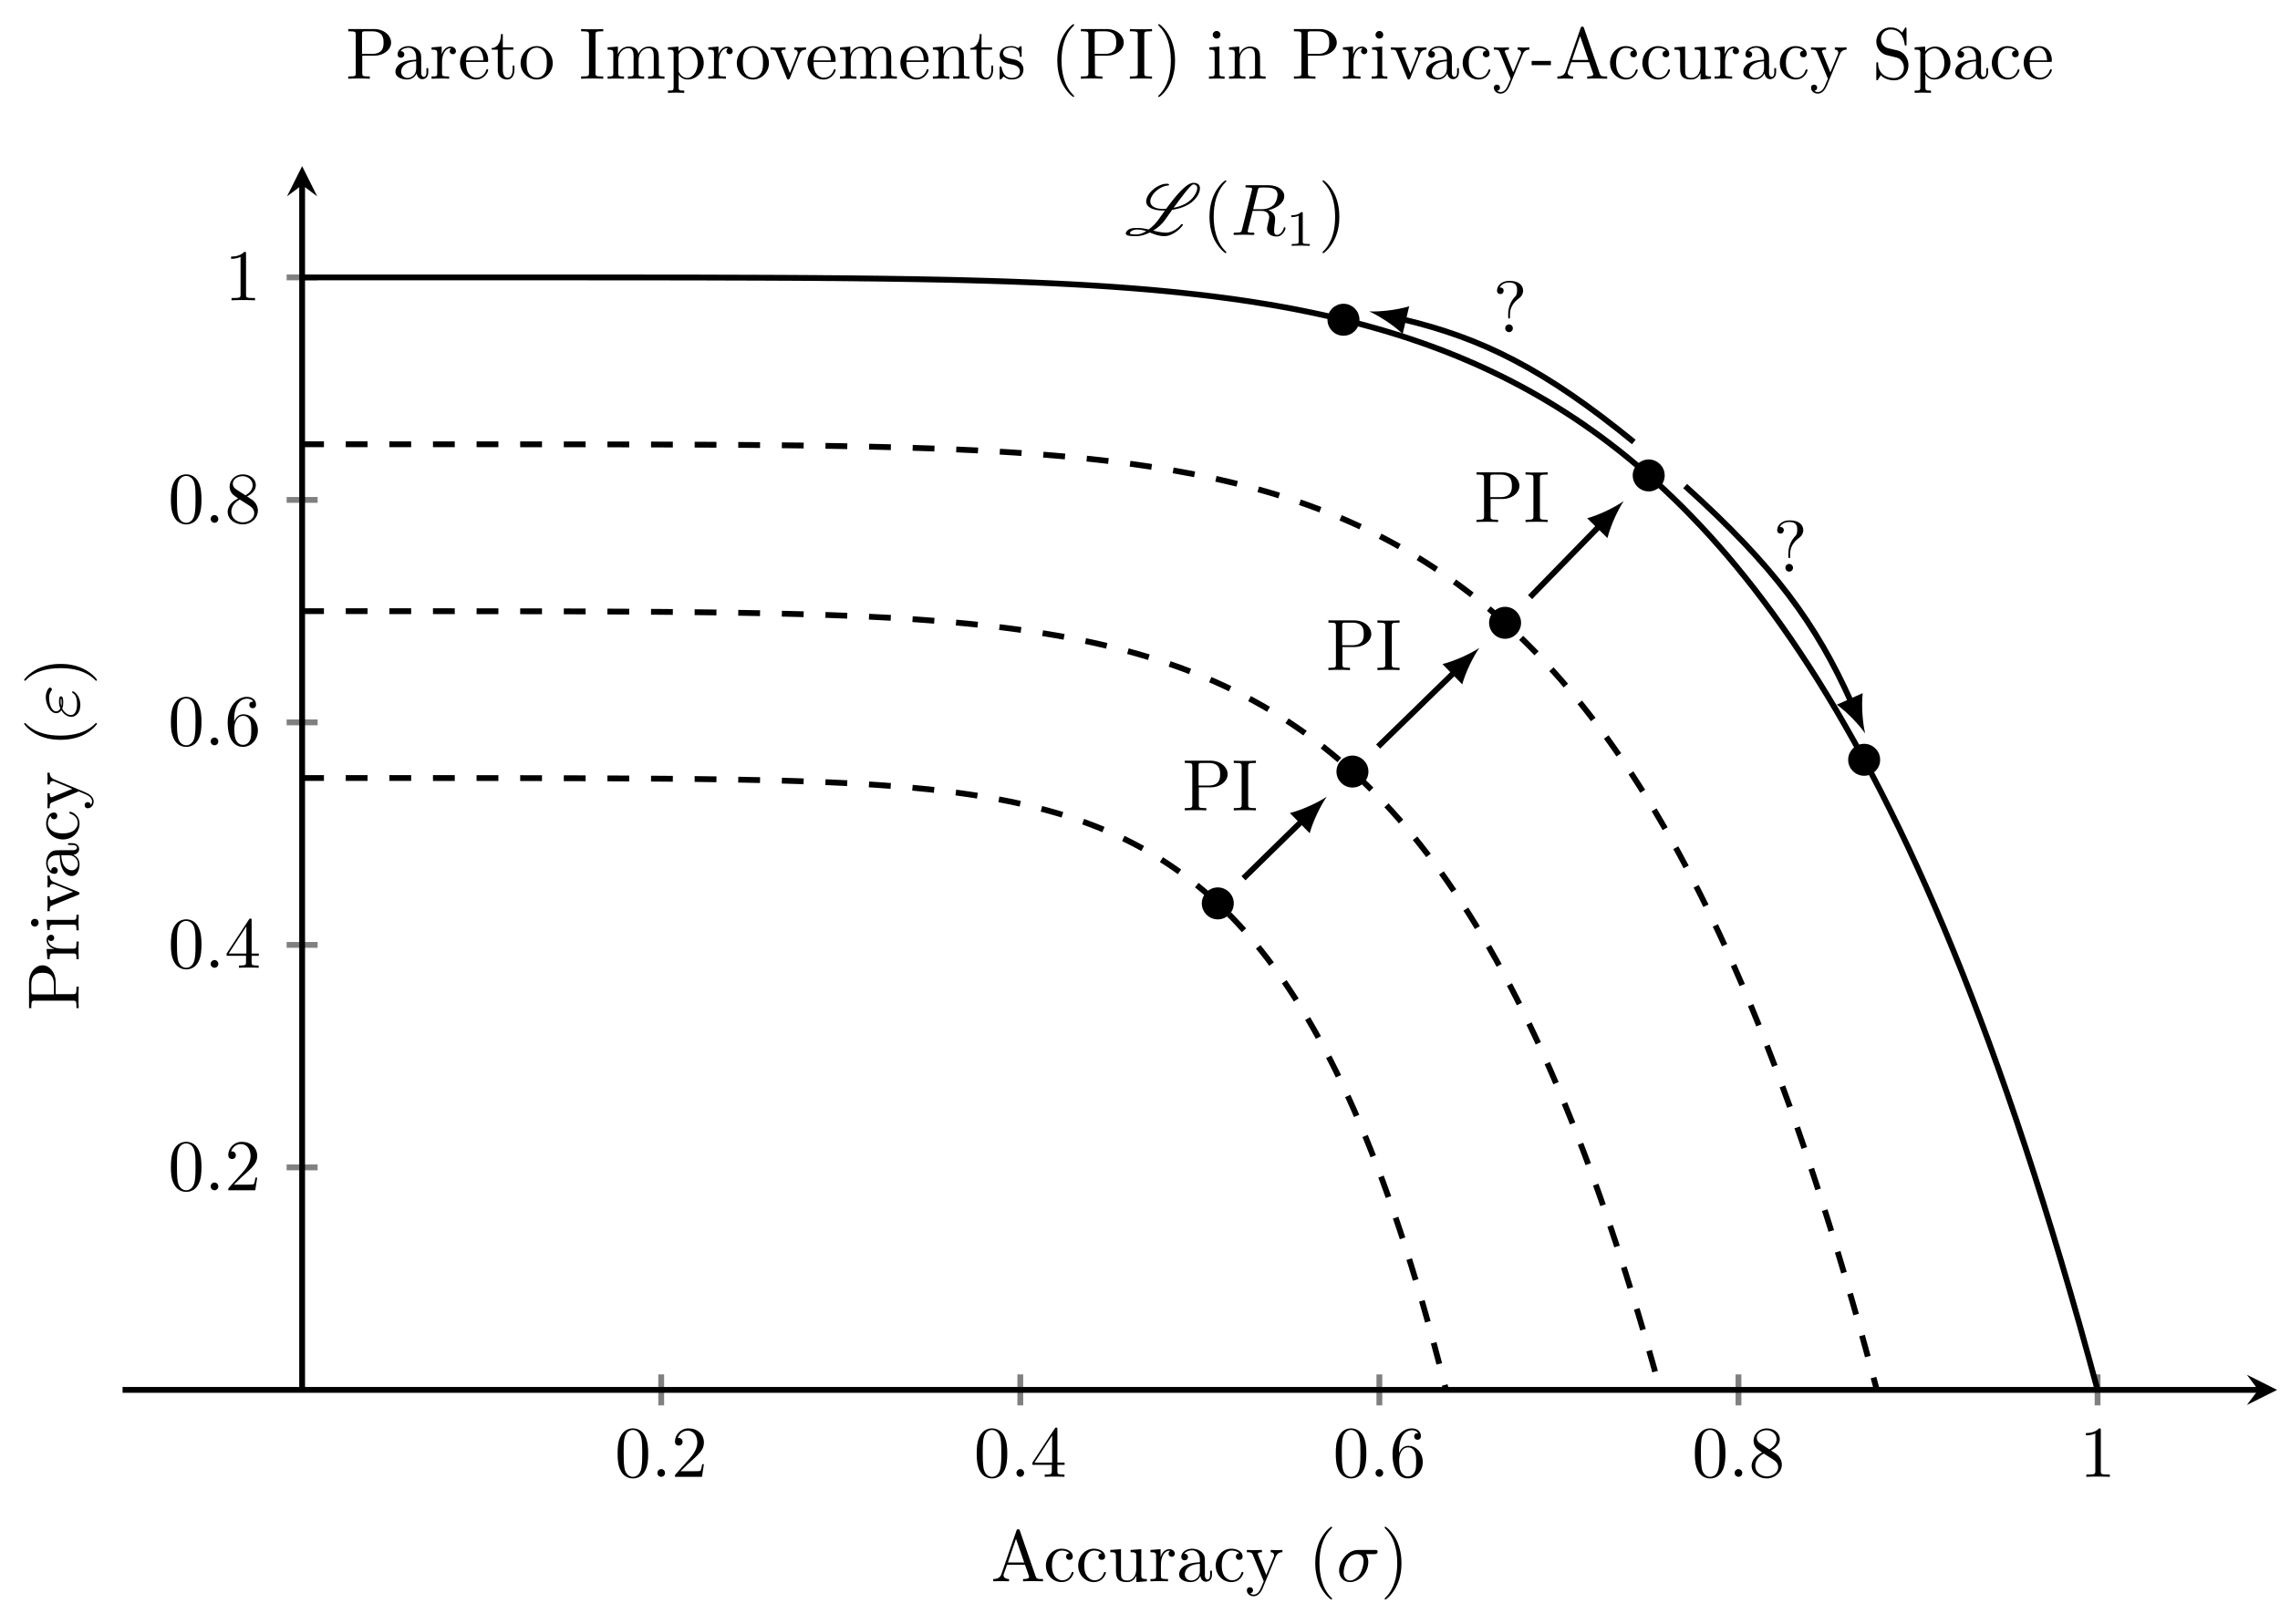 <?xml version="1.0" encoding="UTF-8"?>
<svg xmlns="http://www.w3.org/2000/svg" xmlns:xlink="http://www.w3.org/1999/xlink" width="312.525" height="222.6" viewBox="0 0 312.525 222.6">
<defs>
<g>
<g id="glyph-0-0">
<path d="M 4.578 -3.188 C 4.578 -3.984 4.531 -4.781 4.188 -5.516 C 3.734 -6.484 2.906 -6.641 2.5 -6.641 C 1.891 -6.641 1.172 -6.375 0.75 -5.453 C 0.438 -4.766 0.391 -3.984 0.391 -3.188 C 0.391 -2.438 0.422 -1.547 0.844 -0.781 C 1.266 0.016 2 0.219 2.484 0.219 C 3.016 0.219 3.781 0.016 4.219 -0.938 C 4.531 -1.625 4.578 -2.406 4.578 -3.188 Z M 3.766 -3.312 C 3.766 -2.562 3.766 -1.891 3.656 -1.25 C 3.5 -0.297 2.938 0 2.484 0 C 2.094 0 1.5 -0.25 1.328 -1.203 C 1.219 -1.797 1.219 -2.719 1.219 -3.312 C 1.219 -3.953 1.219 -4.609 1.297 -5.141 C 1.484 -6.328 2.234 -6.422 2.484 -6.422 C 2.812 -6.422 3.469 -6.234 3.656 -5.25 C 3.766 -4.688 3.766 -3.938 3.766 -3.312 Z M 3.766 -3.312 "/>
</g>
<g id="glyph-0-1">
<path d="M 4.469 -1.734 L 4.234 -1.734 C 4.172 -1.438 4.109 -1 4 -0.844 C 3.938 -0.766 3.281 -0.766 3.062 -0.766 L 1.266 -0.766 L 2.328 -1.797 C 3.875 -3.172 4.469 -3.703 4.469 -4.703 C 4.469 -5.844 3.578 -6.641 2.359 -6.641 C 1.234 -6.641 0.5 -5.719 0.5 -4.828 C 0.5 -4.281 1 -4.281 1.031 -4.281 C 1.203 -4.281 1.547 -4.391 1.547 -4.812 C 1.547 -5.062 1.359 -5.328 1.016 -5.328 C 0.938 -5.328 0.922 -5.328 0.891 -5.312 C 1.109 -5.969 1.656 -6.328 2.234 -6.328 C 3.141 -6.328 3.562 -5.516 3.562 -4.703 C 3.562 -3.906 3.078 -3.125 2.516 -2.5 L 0.609 -0.375 C 0.5 -0.266 0.5 -0.234 0.5 0 L 4.203 0 Z M 4.469 -1.734 "/>
</g>
<g id="glyph-0-2">
<path d="M 4.688 -1.641 L 4.688 -1.953 L 3.703 -1.953 L 3.703 -6.484 C 3.703 -6.688 3.703 -6.75 3.531 -6.75 C 3.453 -6.75 3.422 -6.75 3.344 -6.625 L 0.281 -1.953 L 0.281 -1.641 L 2.938 -1.641 L 2.938 -0.781 C 2.938 -0.422 2.906 -0.312 2.172 -0.312 L 1.969 -0.312 L 1.969 0 C 2.375 -0.031 2.891 -0.031 3.312 -0.031 C 3.734 -0.031 4.25 -0.031 4.672 0 L 4.672 -0.312 L 4.453 -0.312 C 3.719 -0.312 3.703 -0.422 3.703 -0.781 L 3.703 -1.641 Z M 2.984 -1.953 L 0.562 -1.953 L 2.984 -5.672 Z M 2.984 -1.953 "/>
</g>
<g id="glyph-0-3">
<path d="M 4.562 -2.031 C 4.562 -3.297 3.672 -4.25 2.562 -4.25 C 1.891 -4.25 1.516 -3.75 1.312 -3.266 L 1.312 -3.516 C 1.312 -6.031 2.547 -6.391 3.062 -6.391 C 3.297 -6.391 3.719 -6.328 3.938 -5.984 C 3.781 -5.984 3.391 -5.984 3.391 -5.547 C 3.391 -5.234 3.625 -5.078 3.844 -5.078 C 4 -5.078 4.312 -5.172 4.312 -5.562 C 4.312 -6.156 3.875 -6.641 3.047 -6.641 C 1.766 -6.641 0.422 -5.359 0.422 -3.156 C 0.422 -0.484 1.578 0.219 2.5 0.219 C 3.609 0.219 4.562 -0.719 4.562 -2.031 Z M 3.656 -2.047 C 3.656 -1.562 3.656 -1.062 3.484 -0.703 C 3.188 -0.109 2.734 -0.062 2.5 -0.062 C 1.875 -0.062 1.578 -0.656 1.516 -0.812 C 1.328 -1.281 1.328 -2.078 1.328 -2.25 C 1.328 -3.031 1.656 -4.031 2.547 -4.031 C 2.719 -4.031 3.172 -4.031 3.484 -3.406 C 3.656 -3.047 3.656 -2.531 3.656 -2.047 Z M 3.656 -2.047 "/>
</g>
<g id="glyph-0-4">
<path d="M 4.562 -1.672 C 4.562 -2.031 4.453 -2.484 4.062 -2.906 C 3.875 -3.109 3.719 -3.203 3.078 -3.609 C 3.797 -3.984 4.281 -4.5 4.281 -5.156 C 4.281 -6.078 3.406 -6.641 2.5 -6.641 C 1.5 -6.641 0.688 -5.906 0.688 -4.969 C 0.688 -4.797 0.703 -4.344 1.125 -3.875 C 1.234 -3.766 1.609 -3.516 1.859 -3.344 C 1.281 -3.047 0.422 -2.5 0.422 -1.5 C 0.422 -0.453 1.438 0.219 2.484 0.219 C 3.609 0.219 4.562 -0.609 4.562 -1.672 Z M 3.844 -5.156 C 3.844 -4.578 3.453 -4.109 2.859 -3.766 L 1.625 -4.562 C 1.172 -4.859 1.125 -5.188 1.125 -5.359 C 1.125 -5.969 1.781 -6.391 2.484 -6.391 C 3.203 -6.391 3.844 -5.875 3.844 -5.156 Z M 4.062 -1.312 C 4.062 -0.578 3.312 -0.062 2.5 -0.062 C 1.641 -0.062 0.922 -0.672 0.922 -1.5 C 0.922 -2.078 1.234 -2.719 2.078 -3.188 L 3.312 -2.406 C 3.594 -2.219 4.062 -1.922 4.062 -1.312 Z M 4.062 -1.312 "/>
</g>
<g id="glyph-0-5">
<path d="M 4.172 0 L 4.172 -0.312 L 3.859 -0.312 C 2.953 -0.312 2.938 -0.422 2.938 -0.781 L 2.938 -6.375 C 2.938 -6.625 2.938 -6.641 2.703 -6.641 C 2.078 -6 1.203 -6 0.891 -6 L 0.891 -5.688 C 1.094 -5.688 1.672 -5.688 2.188 -5.953 L 2.188 -0.781 C 2.188 -0.422 2.156 -0.312 1.266 -0.312 L 0.953 -0.312 L 0.953 0 C 1.297 -0.031 2.156 -0.031 2.562 -0.031 C 2.953 -0.031 3.828 -0.031 4.172 0 Z M 4.172 0 "/>
</g>
<g id="glyph-0-6">
<path d="M 3.297 2.391 C 3.297 2.359 3.297 2.344 3.125 2.172 C 1.891 0.922 1.562 -0.969 1.562 -2.5 C 1.562 -4.234 1.938 -5.969 3.172 -7.203 C 3.297 -7.328 3.297 -7.344 3.297 -7.375 C 3.297 -7.453 3.266 -7.484 3.203 -7.484 C 3.094 -7.484 2.203 -6.797 1.609 -5.531 C 1.109 -4.438 0.984 -3.328 0.984 -2.5 C 0.984 -1.719 1.094 -0.516 1.641 0.625 C 2.25 1.844 3.094 2.5 3.203 2.5 C 3.266 2.5 3.297 2.469 3.297 2.391 Z M 3.297 2.391 "/>
</g>
<g id="glyph-0-7">
<path d="M 2.875 -2.5 C 2.875 -3.266 2.766 -4.469 2.219 -5.609 C 1.625 -6.828 0.766 -7.484 0.672 -7.484 C 0.609 -7.484 0.562 -7.438 0.562 -7.375 C 0.562 -7.344 0.562 -7.328 0.75 -7.141 C 1.734 -6.156 2.297 -4.578 2.297 -2.5 C 2.297 -0.781 1.938 0.969 0.703 2.219 C 0.562 2.344 0.562 2.359 0.562 2.391 C 0.562 2.453 0.609 2.5 0.672 2.5 C 0.766 2.5 1.672 1.812 2.25 0.547 C 2.766 -0.547 2.875 -1.656 2.875 -2.5 Z M 2.875 -2.5 "/>
</g>
<g id="glyph-1-0">
<path d="M 1.906 -0.531 C 1.906 -0.812 1.672 -1.062 1.391 -1.062 C 1.094 -1.062 0.859 -0.812 0.859 -0.531 C 0.859 -0.234 1.094 0 1.391 0 C 1.672 0 1.906 -0.234 1.906 -0.531 Z M 1.906 -0.531 "/>
</g>
<g id="glyph-1-1">
<path d="M 6.438 -5.516 C 6.438 -5.172 6.281 -4.484 5.891 -4.094 C 5.625 -3.844 5.109 -3.516 4.203 -3.516 L 3.094 -3.516 L 3.734 -6.125 C 3.797 -6.359 3.828 -6.453 4.016 -6.484 C 4.109 -6.5 4.422 -6.5 4.625 -6.5 C 5.328 -6.5 6.438 -6.5 6.438 -5.516 Z M 7.531 -0.922 C 7.531 -1.047 7.406 -1.047 7.406 -1.047 C 7.312 -1.047 7.297 -0.984 7.281 -0.906 C 7.031 -0.172 6.594 0 6.375 0 C 6.047 0 5.969 -0.219 5.969 -0.609 C 5.969 -0.922 6.031 -1.422 6.078 -1.75 C 6.094 -1.891 6.109 -2.078 6.109 -2.219 C 6.109 -2.984 5.438 -3.297 5.172 -3.391 C 6.188 -3.609 7.359 -4.312 7.359 -5.312 C 7.359 -6.172 6.469 -6.812 5.156 -6.812 L 2.328 -6.812 C 2.125 -6.812 2.031 -6.812 2.031 -6.609 C 2.031 -6.5 2.125 -6.5 2.312 -6.5 C 2.312 -6.5 2.516 -6.5 2.688 -6.484 C 2.875 -6.453 2.953 -6.453 2.953 -6.312 C 2.953 -6.281 2.953 -6.25 2.922 -6.125 L 1.578 -0.781 C 1.484 -0.391 1.469 -0.312 0.672 -0.312 C 0.5 -0.312 0.406 -0.312 0.406 -0.109 C 0.406 0 0.547 0 0.547 0 L 1.797 -0.031 L 3.078 0 C 3.156 0 3.266 0 3.266 -0.203 C 3.266 -0.312 3.188 -0.312 2.984 -0.312 C 2.625 -0.312 2.344 -0.312 2.344 -0.484 C 2.344 -0.547 2.359 -0.594 2.375 -0.656 L 3.031 -3.297 L 4.219 -3.297 C 5.125 -3.297 5.297 -2.734 5.297 -2.391 C 5.297 -2.25 5.219 -1.938 5.156 -1.703 C 5.094 -1.422 5 -1.062 5 -0.859 C 5 0.219 6.203 0.219 6.328 0.219 C 7.172 0.219 7.531 -0.781 7.531 -0.922 Z M 7.531 -0.922 "/>
</g>
<g id="glyph-1-2">
<path d="M 5.656 -4.062 C 5.656 -4.297 5.438 -4.297 5.266 -4.297 L 2.984 -4.297 C 1.484 -4.297 0.375 -2.656 0.375 -1.469 C 0.375 -0.594 0.969 0.109 1.875 0.109 C 3.047 0.109 4.375 -1.094 4.375 -2.625 C 4.375 -2.797 4.375 -3.281 4.062 -3.719 L 5.156 -3.719 C 5.297 -3.719 5.656 -3.719 5.656 -4.062 Z M 3.734 -2.75 C 3.734 -2.281 3.531 -1.469 3.203 -0.953 C 2.812 -0.375 2.266 -0.109 1.891 -0.109 C 1.391 -0.109 1 -0.469 1 -1.188 C 1 -1.484 1.109 -2.297 1.469 -2.891 C 1.891 -3.578 2.484 -3.719 2.828 -3.719 C 3.656 -3.719 3.734 -3.062 3.734 -2.75 Z M 3.734 -2.75 "/>
</g>
<g id="glyph-2-0">
<path d="M 7.969 -1.391 C 7.969 -1.453 7.938 -1.469 7.891 -1.469 L 7.781 -1.469 C 7.75 -1.469 7.719 -1.469 7.719 -1.453 C 7.25 -0.812 6.344 -0.312 5.688 -0.312 C 5.031 -0.312 4.453 -0.453 3.891 -0.594 C 4.531 -0.984 5.094 -1.484 5.5 -2.047 L 6.484 -3.438 C 7.781 -3.625 9.094 -4.125 9.844 -5.188 C 10.141 -5.609 10.297 -6.047 10.297 -6.375 C 10.297 -6.844 10.016 -7.141 9.406 -7.141 C 8.438 -7.141 6.984 -5.375 5.672 -3.594 C 5.516 -3.578 5.375 -3.562 5.219 -3.562 C 4.203 -3.562 3.484 -3.938 3.484 -4.594 C 3.484 -4.859 3.594 -5.172 3.844 -5.531 C 4.328 -6.219 5.281 -6.766 5.938 -6.766 C 5.969 -6.766 5.984 -6.766 6 -6.781 L 6.047 -6.844 C 6.047 -6.859 6.062 -6.875 6.062 -6.891 C 6.062 -6.922 6.047 -6.953 6.016 -6.953 C 6.016 -6.969 6.016 -6.969 6 -6.984 C 5.906 -7.016 5.797 -7.016 5.688 -7.016 C 4.922 -7.016 3.875 -6.406 3.312 -5.625 C 3.047 -5.234 2.922 -4.891 2.922 -4.594 C 2.922 -3.75 3.953 -3.344 5.188 -3.344 C 5.297 -3.344 5.406 -3.344 5.5 -3.359 C 5.203 -2.938 4.922 -2.531 4.641 -2.141 C 4.281 -1.625 3.781 -1.125 3.266 -0.75 C 2.797 -0.859 2.297 -0.953 1.719 -0.953 L 1.656 -0.953 C 1.172 -0.953 0.562 -0.938 0.234 -0.469 C 0.156 -0.375 0.125 -0.281 0.125 -0.203 C 0.125 0.156 0.922 0.172 1.438 0.172 L 1.594 0.172 C 2.156 0.172 2.797 -0.016 3.422 -0.328 L 3.547 -0.281 C 4.109 -0.047 4.688 0.172 5.469 0.172 C 6.281 0.172 7.391 -0.531 7.953 -1.344 C 7.969 -1.359 7.969 -1.375 7.969 -1.391 Z M 1.641 -0.062 C 1.062 -0.062 0.703 -0.078 0.703 -0.234 C 0.703 -0.281 0.703 -0.312 0.75 -0.375 C 0.938 -0.641 1.328 -0.734 1.672 -0.734 C 2.156 -0.734 2.547 -0.641 2.938 -0.516 C 2.484 -0.234 2.031 -0.062 1.641 -0.062 Z M 9.375 -6.922 C 9.75 -6.922 9.922 -6.719 9.922 -6.406 C 9.922 -6.125 9.766 -5.719 9.453 -5.281 C 8.844 -4.422 7.781 -3.922 6.688 -3.719 C 7.922 -5.422 9.078 -6.922 9.375 -6.922 Z M 9.375 -6.922 "/>
</g>
<g id="glyph-3-0">
<path d="M 3.297 0 L 3.297 -0.25 L 3.031 -0.25 C 2.328 -0.25 2.328 -0.344 2.328 -0.578 L 2.328 -4.438 C 2.328 -4.625 2.328 -4.625 2.125 -4.625 C 1.672 -4.188 1.047 -4.188 0.766 -4.188 L 0.766 -3.938 C 0.922 -3.938 1.391 -3.938 1.766 -4.125 L 1.766 -0.578 C 1.766 -0.344 1.766 -0.25 1.078 -0.25 L 0.812 -0.25 L 0.812 0 L 2.047 -0.031 Z M 3.297 0 "/>
</g>
<g id="glyph-4-0">
<path d="M 6.219 -4.953 C 6.219 -5.938 5.234 -6.812 3.875 -6.812 L 0.344 -6.812 L 0.344 -6.5 L 0.594 -6.5 C 1.359 -6.5 1.375 -6.391 1.375 -6.031 L 1.375 -0.781 C 1.375 -0.422 1.359 -0.312 0.594 -0.312 L 0.344 -0.312 L 0.344 0 C 0.703 -0.031 1.438 -0.031 1.812 -0.031 C 2.188 -0.031 2.938 -0.031 3.297 0 L 3.297 -0.312 L 3.047 -0.312 C 2.281 -0.312 2.266 -0.422 2.266 -0.781 L 2.266 -3.156 L 3.953 -3.156 C 5.141 -3.156 6.219 -3.953 6.219 -4.953 Z M 5.188 -4.953 C 5.188 -4.484 5.188 -3.406 3.609 -3.406 L 2.234 -3.406 L 2.234 -6.094 C 2.234 -6.438 2.25 -6.5 2.719 -6.5 L 3.609 -6.5 C 5.188 -6.5 5.188 -5.438 5.188 -4.953 Z M 5.188 -4.953 "/>
</g>
<g id="glyph-4-1">
<path d="M 3.312 0 L 3.312 -0.312 L 3.062 -0.312 C 2.266 -0.312 2.25 -0.422 2.25 -0.781 L 2.25 -6.031 C 2.25 -6.391 2.266 -6.5 3.062 -6.5 L 3.312 -6.5 L 3.312 -6.812 C 2.969 -6.781 2.188 -6.781 1.797 -6.781 C 1.422 -6.781 0.625 -6.781 0.281 -6.812 L 0.281 -6.5 L 0.531 -6.5 C 1.328 -6.5 1.359 -6.391 1.359 -6.031 L 1.359 -0.781 C 1.359 -0.422 1.328 -0.312 0.531 -0.312 L 0.281 -0.312 L 0.281 0 C 0.625 -0.031 1.422 -0.031 1.797 -0.031 C 2.188 -0.031 2.969 -0.031 3.312 0 Z M 3.312 0 "/>
</g>
<g id="glyph-4-2">
<path d="M 4.141 -5.688 C 4.141 -6.266 3.734 -7.031 2.25 -7.031 C 1.172 -7.031 0.562 -6.344 0.562 -5.703 C 0.562 -5.359 0.781 -5.219 1.016 -5.219 C 1.297 -5.219 1.469 -5.422 1.469 -5.688 C 1.469 -6.125 1.062 -6.125 0.922 -6.125 C 1.219 -6.656 1.797 -6.812 2.219 -6.812 C 3.312 -6.812 3.312 -6.125 3.312 -5.734 C 3.312 -5.156 3.156 -4.969 2.969 -4.797 C 2.312 -4.078 2.094 -3.156 2.094 -2.547 L 2.094 -2.109 C 2.094 -1.922 2.094 -1.859 2.219 -1.859 C 2.344 -1.859 2.344 -1.953 2.344 -2.141 L 2.344 -2.484 C 2.344 -3.734 3.312 -4.453 3.656 -4.703 C 3.922 -4.906 4.141 -5.266 4.141 -5.688 Z M 2.734 -0.531 C 2.734 -0.812 2.5 -1.062 2.219 -1.062 C 1.922 -1.062 1.688 -0.812 1.688 -0.531 C 1.688 -0.234 1.922 0 2.219 0 C 2.5 0 2.734 -0.234 2.734 -0.531 Z M 2.734 -0.531 "/>
</g>
<g id="glyph-4-3">
<path d="M 7.141 0 L 7.141 -0.312 L 6.969 -0.312 C 6.375 -0.312 6.234 -0.375 6.125 -0.703 L 3.969 -6.938 C 3.922 -7.062 3.891 -7.141 3.734 -7.141 C 3.578 -7.141 3.547 -7.078 3.5 -6.938 L 1.438 -0.984 C 1.25 -0.469 0.859 -0.312 0.312 -0.312 L 0.312 0 L 1.328 -0.031 L 2.484 0 L 2.484 -0.312 C 1.984 -0.312 1.734 -0.562 1.734 -0.812 C 1.734 -0.844 1.75 -0.953 1.75 -0.969 L 2.219 -2.266 L 4.672 -2.266 L 5.203 -0.75 C 5.219 -0.703 5.234 -0.641 5.234 -0.609 C 5.234 -0.312 4.672 -0.312 4.406 -0.312 L 4.406 0 C 4.766 -0.031 5.469 -0.031 5.844 -0.031 Z M 4.562 -2.578 L 2.328 -2.578 L 3.438 -5.828 Z M 4.562 -2.578 "/>
</g>
<g id="glyph-4-4">
<path d="M 4.141 -1.188 C 4.141 -1.281 4.031 -1.281 4 -1.281 C 3.922 -1.281 3.891 -1.25 3.875 -1.188 C 3.594 -0.266 2.938 -0.141 2.578 -0.141 C 2.047 -0.141 1.172 -0.562 1.172 -2.172 C 1.172 -3.797 1.984 -4.219 2.516 -4.219 C 2.609 -4.219 3.234 -4.203 3.578 -3.844 C 3.172 -3.812 3.109 -3.516 3.109 -3.391 C 3.109 -3.125 3.297 -2.938 3.562 -2.938 C 3.828 -2.938 4.031 -3.094 4.031 -3.406 C 4.031 -4.078 3.266 -4.469 2.5 -4.469 C 1.25 -4.469 0.344 -3.391 0.344 -2.156 C 0.344 -0.875 1.328 0.109 2.484 0.109 C 3.812 0.109 4.141 -1.094 4.141 -1.188 Z M 4.141 -1.188 "/>
</g>
<g id="glyph-4-5">
<path d="M 5.328 0 L 5.328 -0.312 C 4.641 -0.312 4.562 -0.375 4.562 -0.875 L 4.562 -4.406 L 3.094 -4.297 L 3.094 -3.984 C 3.781 -3.984 3.875 -3.922 3.875 -3.422 L 3.875 -1.656 C 3.875 -0.781 3.391 -0.109 2.656 -0.109 C 1.828 -0.109 1.781 -0.578 1.781 -1.094 L 1.781 -4.406 L 0.312 -4.297 L 0.312 -3.984 C 1.094 -3.984 1.094 -3.953 1.094 -3.078 L 1.094 -1.578 C 1.094 -0.797 1.094 0.109 2.609 0.109 C 3.172 0.109 3.609 -0.172 3.891 -0.781 L 3.891 0.109 Z M 5.328 0 "/>
</g>
<g id="glyph-4-6">
<path d="M 3.625 -3.797 C 3.625 -4.109 3.312 -4.406 2.891 -4.406 C 2.156 -4.406 1.797 -3.734 1.672 -3.312 L 1.672 -4.406 L 0.281 -4.297 L 0.281 -3.984 C 0.984 -3.984 1.062 -3.922 1.062 -3.422 L 1.062 -0.75 C 1.062 -0.312 0.953 -0.312 0.281 -0.312 L 0.281 0 L 1.422 -0.031 C 1.812 -0.031 2.281 -0.031 2.688 0 L 2.688 -0.312 L 2.469 -0.312 C 1.734 -0.312 1.719 -0.422 1.719 -0.781 L 1.719 -2.312 C 1.719 -3.297 2.141 -4.188 2.891 -4.188 C 2.953 -4.188 2.984 -4.188 3 -4.172 C 2.969 -4.172 2.766 -4.047 2.766 -3.781 C 2.766 -3.516 2.984 -3.359 3.203 -3.359 C 3.375 -3.359 3.625 -3.484 3.625 -3.797 Z M 3.625 -3.797 "/>
</g>
<g id="glyph-4-7">
<path d="M 4.812 -0.891 L 4.812 -1.453 L 4.562 -1.453 L 4.562 -0.891 C 4.562 -0.312 4.312 -0.25 4.203 -0.25 C 3.875 -0.25 3.844 -0.703 3.844 -0.75 L 3.844 -2.734 C 3.844 -3.156 3.844 -3.547 3.484 -3.922 C 3.094 -4.312 2.594 -4.469 2.109 -4.469 C 1.297 -4.469 0.609 -4 0.609 -3.344 C 0.609 -3.047 0.812 -2.875 1.062 -2.875 C 1.344 -2.875 1.531 -3.078 1.531 -3.328 C 1.531 -3.453 1.469 -3.781 1.016 -3.781 C 1.281 -4.141 1.781 -4.25 2.094 -4.25 C 2.578 -4.25 3.156 -3.859 3.156 -2.969 L 3.156 -2.609 C 2.641 -2.578 1.938 -2.547 1.312 -2.25 C 0.562 -1.906 0.312 -1.391 0.312 -0.953 C 0.312 -0.141 1.281 0.109 1.906 0.109 C 2.578 0.109 3.031 -0.297 3.219 -0.75 C 3.266 -0.359 3.531 0.062 4 0.062 C 4.203 0.062 4.812 -0.078 4.812 -0.891 Z M 3.156 -1.391 C 3.156 -0.453 2.438 -0.109 1.984 -0.109 C 1.5 -0.109 1.094 -0.453 1.094 -0.953 C 1.094 -1.5 1.5 -2.328 3.156 -2.391 Z M 3.156 -1.391 "/>
</g>
<g id="glyph-4-8">
<path d="M 5.062 -3.984 L 5.062 -4.297 C 4.828 -4.281 4.547 -4.266 4.312 -4.266 L 3.453 -4.297 L 3.453 -3.984 C 3.766 -3.984 3.922 -3.812 3.922 -3.562 C 3.922 -3.453 3.906 -3.438 3.859 -3.312 L 2.844 -0.875 L 1.75 -3.547 C 1.703 -3.656 1.688 -3.688 1.688 -3.734 C 1.688 -3.984 2.047 -3.984 2.25 -3.984 L 2.25 -4.297 L 1.156 -4.266 C 0.891 -4.266 0.484 -4.281 0.188 -4.297 L 0.188 -3.984 C 0.672 -3.984 0.859 -3.984 1 -3.641 L 2.5 0 L 2.25 0.594 C 2.031 1.141 1.75 1.828 1.109 1.828 C 1.062 1.828 0.828 1.828 0.641 1.641 C 0.953 1.609 1.031 1.391 1.031 1.219 C 1.031 0.969 0.844 0.812 0.609 0.812 C 0.406 0.812 0.188 0.938 0.188 1.234 C 0.188 1.688 0.609 2.047 1.109 2.047 C 1.734 2.047 2.141 1.469 2.375 0.906 L 4.141 -3.344 C 4.391 -3.984 4.906 -3.984 5.062 -3.984 Z M 5.062 -3.984 "/>
</g>
<g id="glyph-4-9">
<path d="M 3.297 2.391 C 3.297 2.359 3.297 2.344 3.125 2.172 C 1.891 0.922 1.562 -0.969 1.562 -2.5 C 1.562 -4.234 1.938 -5.969 3.172 -7.203 C 3.297 -7.328 3.297 -7.344 3.297 -7.375 C 3.297 -7.453 3.266 -7.484 3.203 -7.484 C 3.094 -7.484 2.203 -6.797 1.609 -5.531 C 1.109 -4.438 0.984 -3.328 0.984 -2.5 C 0.984 -1.719 1.094 -0.516 1.641 0.625 C 2.25 1.844 3.094 2.5 3.203 2.5 C 3.266 2.5 3.297 2.469 3.297 2.391 Z M 3.297 2.391 "/>
</g>
<g id="glyph-4-10">
<path d="M 2.875 -2.5 C 2.875 -3.266 2.766 -4.469 2.219 -5.609 C 1.625 -6.828 0.766 -7.484 0.672 -7.484 C 0.609 -7.484 0.562 -7.438 0.562 -7.375 C 0.562 -7.344 0.562 -7.328 0.75 -7.141 C 1.734 -6.156 2.297 -4.578 2.297 -2.5 C 2.297 -0.781 1.938 0.969 0.703 2.219 C 0.562 2.344 0.562 2.359 0.562 2.391 C 0.562 2.453 0.609 2.5 0.672 2.5 C 0.766 2.5 1.672 1.812 2.25 0.547 C 2.766 -0.547 2.875 -1.656 2.875 -2.5 Z M 2.875 -2.5 "/>
</g>
<g id="glyph-4-11">
<path d="M 4.141 -1.188 C 4.141 -1.281 4.062 -1.312 4 -1.312 C 3.922 -1.312 3.891 -1.25 3.875 -1.172 C 3.531 -0.141 2.625 -0.141 2.531 -0.141 C 2.031 -0.141 1.641 -0.438 1.406 -0.812 C 1.109 -1.281 1.109 -1.938 1.109 -2.297 L 3.891 -2.297 C 4.109 -2.297 4.141 -2.297 4.141 -2.516 C 4.141 -3.5 3.594 -4.469 2.359 -4.469 C 1.203 -4.469 0.281 -3.438 0.281 -2.188 C 0.281 -0.859 1.328 0.109 2.469 0.109 C 3.688 0.109 4.141 -1 4.141 -1.188 Z M 3.484 -2.516 L 1.109 -2.516 C 1.172 -4 2.016 -4.25 2.359 -4.25 C 3.375 -4.25 3.484 -2.906 3.484 -2.516 Z M 3.484 -2.516 "/>
</g>
<g id="glyph-4-12">
<path d="M 3.312 -1.234 L 3.312 -1.797 L 3.062 -1.797 L 3.062 -1.25 C 3.062 -0.516 2.766 -0.141 2.391 -0.141 C 1.719 -0.141 1.719 -1.047 1.719 -1.219 L 1.719 -3.984 L 3.156 -3.984 L 3.156 -4.297 L 1.719 -4.297 L 1.719 -6.125 L 1.469 -6.125 C 1.469 -5.312 1.172 -4.25 0.188 -4.203 L 0.188 -3.984 L 1.031 -3.984 L 1.031 -1.234 C 1.031 -0.016 1.969 0.109 2.328 0.109 C 3.031 0.109 3.312 -0.594 3.312 -1.234 Z M 3.312 -1.234 "/>
</g>
<g id="glyph-4-13">
<path d="M 4.688 -2.141 C 4.688 -3.406 3.703 -4.469 2.5 -4.469 C 1.25 -4.469 0.281 -3.375 0.281 -2.141 C 0.281 -0.844 1.312 0.109 2.484 0.109 C 3.688 0.109 4.688 -0.875 4.688 -2.141 Z M 3.875 -2.219 C 3.875 -1.859 3.875 -1.312 3.656 -0.875 C 3.422 -0.422 2.984 -0.141 2.5 -0.141 C 2.062 -0.141 1.625 -0.344 1.359 -0.812 C 1.109 -1.25 1.109 -1.859 1.109 -2.219 C 1.109 -2.609 1.109 -3.141 1.344 -3.578 C 1.609 -4.031 2.078 -4.25 2.484 -4.25 C 2.922 -4.25 3.344 -4.031 3.609 -3.594 C 3.875 -3.172 3.875 -2.594 3.875 -2.219 Z M 3.875 -2.219 "/>
</g>
<g id="glyph-4-14">
<path d="M 8.109 0 L 8.109 -0.312 C 7.594 -0.312 7.344 -0.312 7.328 -0.609 L 7.328 -2.516 C 7.328 -3.375 7.328 -3.672 7.016 -4.031 C 6.875 -4.203 6.547 -4.406 5.969 -4.406 C 5.141 -4.406 4.688 -3.812 4.531 -3.422 C 4.391 -4.297 3.656 -4.406 3.203 -4.406 C 2.469 -4.406 2 -3.984 1.719 -3.359 L 1.719 -4.406 L 0.312 -4.297 L 0.312 -3.984 C 1.016 -3.984 1.094 -3.922 1.094 -3.422 L 1.094 -0.75 C 1.094 -0.312 0.984 -0.312 0.312 -0.312 L 0.312 0 L 1.453 -0.031 L 2.562 0 L 2.562 -0.312 C 1.891 -0.312 1.781 -0.312 1.781 -0.75 L 1.781 -2.594 C 1.781 -3.625 2.5 -4.188 3.125 -4.188 C 3.766 -4.188 3.875 -3.656 3.875 -3.078 L 3.875 -0.75 C 3.875 -0.312 3.766 -0.312 3.094 -0.312 L 3.094 0 L 4.219 -0.031 L 5.328 0 L 5.328 -0.312 C 4.672 -0.312 4.562 -0.312 4.562 -0.75 L 4.562 -2.594 C 4.562 -3.625 5.266 -4.188 5.906 -4.188 C 6.531 -4.188 6.641 -3.656 6.641 -3.078 L 6.641 -0.75 C 6.641 -0.312 6.531 -0.312 5.859 -0.312 L 5.859 0 L 6.984 -0.031 Z M 8.109 0 "/>
</g>
<g id="glyph-4-15">
<path d="M 5.188 -2.156 C 5.188 -3.422 4.234 -4.406 3.109 -4.406 C 2.328 -4.406 1.906 -3.969 1.719 -3.75 L 1.719 -4.406 L 0.281 -4.297 L 0.281 -3.984 C 0.984 -3.984 1.062 -3.922 1.062 -3.484 L 1.062 1.172 C 1.062 1.625 0.953 1.625 0.281 1.625 L 0.281 1.938 L 1.391 1.906 L 2.516 1.938 L 2.516 1.625 C 1.859 1.625 1.75 1.625 1.75 1.172 L 1.75 -0.594 C 1.797 -0.422 2.219 0.109 2.969 0.109 C 4.156 0.109 5.188 -0.875 5.188 -2.156 Z M 4.359 -2.156 C 4.359 -0.953 3.672 -0.109 2.938 -0.109 C 2.531 -0.109 2.156 -0.312 1.891 -0.719 C 1.75 -0.922 1.75 -0.938 1.75 -1.141 L 1.75 -3.359 C 2.031 -3.875 2.516 -4.156 3.031 -4.156 C 3.766 -4.156 4.359 -3.281 4.359 -2.156 Z M 4.359 -2.156 "/>
</g>
<g id="glyph-4-16">
<path d="M 5.062 -3.984 L 5.062 -4.297 C 4.828 -4.281 4.547 -4.266 4.312 -4.266 L 3.453 -4.297 L 3.453 -3.984 C 3.812 -3.984 3.922 -3.75 3.922 -3.562 C 3.922 -3.469 3.906 -3.422 3.875 -3.312 L 2.844 -0.781 L 1.734 -3.562 C 1.672 -3.688 1.672 -3.734 1.672 -3.734 C 1.672 -3.984 2.062 -3.984 2.25 -3.984 L 2.25 -4.297 L 1.156 -4.266 C 0.891 -4.266 0.484 -4.281 0.188 -4.297 L 0.188 -3.984 C 0.812 -3.984 0.859 -3.922 0.984 -3.625 L 2.422 -0.078 C 2.484 0.062 2.5 0.109 2.625 0.109 C 2.766 0.109 2.797 0.016 2.844 -0.078 L 4.141 -3.312 C 4.234 -3.547 4.406 -3.984 5.062 -3.984 Z M 5.062 -3.984 "/>
</g>
<g id="glyph-4-17">
<path d="M 5.328 0 L 5.328 -0.312 C 4.812 -0.312 4.562 -0.312 4.562 -0.609 L 4.562 -2.516 C 4.562 -3.375 4.562 -3.672 4.25 -4.031 C 4.109 -4.203 3.781 -4.406 3.203 -4.406 C 2.469 -4.406 2 -3.984 1.719 -3.359 L 1.719 -4.406 L 0.312 -4.297 L 0.312 -3.984 C 1.016 -3.984 1.094 -3.922 1.094 -3.422 L 1.094 -0.75 C 1.094 -0.312 0.984 -0.312 0.312 -0.312 L 0.312 0 L 1.453 -0.031 L 2.562 0 L 2.562 -0.312 C 1.891 -0.312 1.781 -0.312 1.781 -0.75 L 1.781 -2.594 C 1.781 -3.625 2.5 -4.188 3.125 -4.188 C 3.766 -4.188 3.875 -3.656 3.875 -3.078 L 3.875 -0.75 C 3.875 -0.312 3.766 -0.312 3.094 -0.312 L 3.094 0 L 4.219 -0.031 Z M 5.328 0 "/>
</g>
<g id="glyph-4-18">
<path d="M 3.594 -1.281 C 3.594 -1.797 3.297 -2.109 3.172 -2.219 C 2.844 -2.547 2.453 -2.625 2.031 -2.703 C 1.469 -2.812 0.812 -2.938 0.812 -3.516 C 0.812 -3.875 1.062 -4.281 1.922 -4.281 C 3.016 -4.281 3.078 -3.375 3.094 -3.078 C 3.094 -2.984 3.203 -2.984 3.203 -2.984 C 3.344 -2.984 3.344 -3.031 3.344 -3.219 L 3.344 -4.234 C 3.344 -4.391 3.344 -4.469 3.234 -4.469 C 3.188 -4.469 3.156 -4.469 3.031 -4.344 C 3 -4.312 2.906 -4.219 2.859 -4.188 C 2.484 -4.469 2.078 -4.469 1.922 -4.469 C 0.703 -4.469 0.328 -3.797 0.328 -3.234 C 0.328 -2.891 0.484 -2.609 0.75 -2.391 C 1.078 -2.141 1.359 -2.078 2.078 -1.938 C 2.297 -1.891 3.109 -1.734 3.109 -1.016 C 3.109 -0.516 2.766 -0.109 1.984 -0.109 C 1.141 -0.109 0.781 -0.672 0.594 -1.531 C 0.562 -1.656 0.562 -1.688 0.453 -1.688 C 0.328 -1.688 0.328 -1.625 0.328 -1.453 L 0.328 -0.125 C 0.328 0.047 0.328 0.109 0.438 0.109 C 0.484 0.109 0.5 0.094 0.688 -0.094 C 0.703 -0.109 0.703 -0.125 0.891 -0.312 C 1.328 0.094 1.781 0.109 1.984 0.109 C 3.125 0.109 3.594 -0.562 3.594 -1.281 Z M 3.594 -1.281 "/>
</g>
<g id="glyph-4-19">
<path d="M 2.469 0 L 2.469 -0.312 C 1.797 -0.312 1.766 -0.359 1.766 -0.75 L 1.766 -4.406 L 0.375 -4.297 L 0.375 -3.984 C 1.016 -3.984 1.109 -3.922 1.109 -3.438 L 1.109 -0.75 C 1.109 -0.312 1 -0.312 0.328 -0.312 L 0.328 0 L 1.422 -0.031 C 1.781 -0.031 2.125 -0.016 2.469 0 Z M 1.906 -6.016 C 1.906 -6.297 1.688 -6.547 1.391 -6.547 C 1.047 -6.547 0.844 -6.266 0.844 -6.016 C 0.844 -5.75 1.078 -5.5 1.375 -5.5 C 1.719 -5.5 1.906 -5.766 1.906 -6.016 Z M 1.906 -6.016 "/>
</g>
<g id="glyph-4-20">
<path d="M 2.75 -1.859 L 2.75 -2.438 L 0.109 -2.438 L 0.109 -1.859 Z M 2.75 -1.859 "/>
</g>
<g id="glyph-4-21">
<path d="M 4.969 -1.859 C 4.969 -2.844 4.312 -3.672 3.484 -3.875 L 2.203 -4.172 C 1.578 -4.328 1.203 -4.859 1.203 -5.438 C 1.203 -6.141 1.734 -6.75 2.516 -6.75 C 4.172 -6.75 4.391 -5.109 4.453 -4.672 C 4.469 -4.609 4.469 -4.547 4.578 -4.547 C 4.703 -4.547 4.703 -4.594 4.703 -4.781 L 4.703 -6.781 C 4.703 -6.953 4.703 -7.031 4.594 -7.031 C 4.531 -7.031 4.516 -7.016 4.453 -6.891 L 4.094 -6.328 C 3.797 -6.625 3.391 -7.031 2.5 -7.031 C 1.391 -7.031 0.562 -6.156 0.562 -5.094 C 0.562 -4.266 1.094 -3.531 1.859 -3.266 C 1.969 -3.234 2.484 -3.109 3.188 -2.938 C 3.453 -2.875 3.75 -2.797 4.031 -2.438 C 4.234 -2.172 4.344 -1.844 4.344 -1.516 C 4.344 -0.812 3.844 -0.094 3 -0.094 C 2.719 -0.094 1.953 -0.141 1.422 -0.625 C 0.844 -1.172 0.812 -1.797 0.812 -2.156 C 0.797 -2.266 0.719 -2.266 0.688 -2.266 C 0.562 -2.266 0.562 -2.188 0.562 -2.016 L 0.562 -0.016 C 0.562 0.156 0.562 0.219 0.672 0.219 C 0.734 0.219 0.75 0.203 0.812 0.094 C 0.812 0.094 0.844 0.047 1.172 -0.484 C 1.484 -0.141 2.125 0.219 3.016 0.219 C 4.172 0.219 4.969 -0.75 4.969 -1.859 Z M 4.969 -1.859 "/>
</g>
<g id="glyph-5-0">
<path d="M -4.953 -6.219 C -5.938 -6.219 -6.812 -5.234 -6.812 -3.875 L -6.812 -0.344 L -6.5 -0.344 L -6.5 -0.594 C -6.5 -1.359 -6.391 -1.375 -6.031 -1.375 L -0.781 -1.375 C -0.422 -1.375 -0.312 -1.359 -0.312 -0.594 L -0.312 -0.344 L 0 -0.344 C -0.031 -0.703 -0.031 -1.438 -0.031 -1.812 C -0.031 -2.188 -0.031 -2.938 0 -3.297 L -0.312 -3.297 L -0.312 -3.047 C -0.312 -2.281 -0.422 -2.266 -0.781 -2.266 L -3.156 -2.266 L -3.156 -3.953 C -3.156 -5.141 -3.953 -6.219 -4.953 -6.219 Z M -4.953 -5.188 C -4.484 -5.188 -3.406 -5.188 -3.406 -3.609 L -3.406 -2.234 L -6.094 -2.234 C -6.438 -2.234 -6.5 -2.25 -6.5 -2.719 L -6.5 -3.609 C -6.5 -5.188 -5.438 -5.188 -4.953 -5.188 Z M -4.953 -5.188 "/>
</g>
<g id="glyph-5-1">
<path d="M -3.797 -3.625 C -4.109 -3.625 -4.406 -3.312 -4.406 -2.891 C -4.406 -2.156 -3.734 -1.797 -3.312 -1.672 L -4.406 -1.672 L -4.297 -0.281 L -3.984 -0.281 C -3.984 -0.984 -3.922 -1.062 -3.422 -1.062 L -0.75 -1.062 C -0.312 -1.062 -0.312 -0.953 -0.312 -0.281 L 0 -0.281 L -0.031 -1.422 C -0.031 -1.812 -0.031 -2.281 0 -2.688 L -0.312 -2.688 L -0.312 -2.469 C -0.312 -1.734 -0.422 -1.719 -0.781 -1.719 L -2.312 -1.719 C -3.297 -1.719 -4.188 -2.141 -4.188 -2.891 C -4.188 -2.953 -4.188 -2.984 -4.172 -3 C -4.172 -2.969 -4.047 -2.766 -3.781 -2.766 C -3.516 -2.766 -3.359 -2.984 -3.359 -3.203 C -3.359 -3.375 -3.484 -3.625 -3.797 -3.625 Z M -3.797 -3.625 "/>
</g>
<g id="glyph-5-2">
<path d="M 0 -2.469 L -0.312 -2.469 C -0.312 -1.797 -0.359 -1.766 -0.75 -1.766 L -4.406 -1.766 L -4.297 -0.375 L -3.984 -0.375 C -3.984 -1.016 -3.922 -1.109 -3.438 -1.109 L -0.75 -1.109 C -0.312 -1.109 -0.312 -1 -0.312 -0.328 L 0 -0.328 L -0.031 -1.422 C -0.031 -1.781 -0.016 -2.125 0 -2.469 Z M -6.016 -1.906 C -6.297 -1.906 -6.547 -1.688 -6.547 -1.391 C -6.547 -1.047 -6.266 -0.844 -6.016 -0.844 C -5.75 -0.844 -5.5 -1.078 -5.5 -1.375 C -5.5 -1.719 -5.766 -1.906 -6.016 -1.906 Z M -6.016 -1.906 "/>
</g>
<g id="glyph-5-3">
<path d="M -3.984 -5.062 L -4.297 -5.062 C -4.281 -4.828 -4.266 -4.547 -4.266 -4.312 L -4.297 -3.453 L -3.984 -3.453 C -3.984 -3.812 -3.75 -3.922 -3.562 -3.922 C -3.469 -3.922 -3.422 -3.906 -3.312 -3.875 L -0.781 -2.844 L -3.562 -1.734 C -3.688 -1.672 -3.734 -1.672 -3.734 -1.672 C -3.984 -1.672 -3.984 -2.062 -3.984 -2.25 L -4.297 -2.25 L -4.266 -1.156 C -4.266 -0.891 -4.281 -0.484 -4.297 -0.188 L -3.984 -0.188 C -3.984 -0.812 -3.922 -0.859 -3.625 -0.984 L -0.078 -2.422 C 0.062 -2.484 0.109 -2.5 0.109 -2.625 C 0.109 -2.766 0.016 -2.797 -0.078 -2.844 L -3.312 -4.141 C -3.547 -4.234 -3.984 -4.406 -3.984 -5.062 Z M -3.984 -5.062 "/>
</g>
<g id="glyph-5-4">
<path d="M -0.891 -4.812 L -1.453 -4.812 L -1.453 -4.562 L -0.891 -4.562 C -0.312 -4.562 -0.25 -4.312 -0.25 -4.203 C -0.25 -3.875 -0.703 -3.844 -0.75 -3.844 L -2.734 -3.844 C -3.156 -3.844 -3.547 -3.844 -3.922 -3.484 C -4.312 -3.094 -4.469 -2.594 -4.469 -2.109 C -4.469 -1.297 -4 -0.609 -3.344 -0.609 C -3.047 -0.609 -2.875 -0.812 -2.875 -1.062 C -2.875 -1.344 -3.078 -1.531 -3.328 -1.531 C -3.453 -1.531 -3.781 -1.469 -3.781 -1.016 C -4.141 -1.281 -4.25 -1.781 -4.25 -2.094 C -4.25 -2.578 -3.859 -3.156 -2.969 -3.156 L -2.609 -3.156 C -2.578 -2.641 -2.547 -1.938 -2.25 -1.312 C -1.906 -0.562 -1.391 -0.312 -0.953 -0.312 C -0.141 -0.312 0.109 -1.281 0.109 -1.906 C 0.109 -2.578 -0.297 -3.031 -0.75 -3.219 C -0.359 -3.266 0.062 -3.531 0.062 -4 C 0.062 -4.203 -0.078 -4.812 -0.891 -4.812 Z M -1.391 -3.156 C -0.453 -3.156 -0.109 -2.438 -0.109 -1.984 C -0.109 -1.5 -0.453 -1.094 -0.953 -1.094 C -1.5 -1.094 -2.328 -1.5 -2.391 -3.156 Z M -1.391 -3.156 "/>
</g>
<g id="glyph-5-5">
<path d="M -1.188 -4.141 C -1.281 -4.141 -1.281 -4.031 -1.281 -4 C -1.281 -3.922 -1.25 -3.891 -1.188 -3.875 C -0.266 -3.594 -0.141 -2.938 -0.141 -2.578 C -0.141 -2.047 -0.562 -1.172 -2.172 -1.172 C -3.797 -1.172 -4.219 -1.984 -4.219 -2.516 C -4.219 -2.609 -4.203 -3.234 -3.844 -3.578 C -3.812 -3.172 -3.516 -3.109 -3.391 -3.109 C -3.125 -3.109 -2.938 -3.297 -2.938 -3.562 C -2.938 -3.828 -3.094 -4.031 -3.406 -4.031 C -4.078 -4.031 -4.469 -3.266 -4.469 -2.5 C -4.469 -1.25 -3.391 -0.344 -2.156 -0.344 C -0.875 -0.344 0.109 -1.328 0.109 -2.484 C 0.109 -3.812 -1.094 -4.141 -1.188 -4.141 Z M -1.188 -4.141 "/>
</g>
<g id="glyph-5-6">
<path d="M -3.984 -5.062 L -4.297 -5.062 C -4.281 -4.828 -4.266 -4.547 -4.266 -4.312 L -4.297 -3.453 L -3.984 -3.453 C -3.984 -3.766 -3.812 -3.922 -3.562 -3.922 C -3.453 -3.922 -3.438 -3.906 -3.312 -3.859 L -0.875 -2.844 L -3.547 -1.75 C -3.656 -1.703 -3.688 -1.688 -3.734 -1.688 C -3.984 -1.688 -3.984 -2.047 -3.984 -2.25 L -4.297 -2.25 L -4.266 -1.156 C -4.266 -0.891 -4.281 -0.484 -4.297 -0.188 L -3.984 -0.188 C -3.984 -0.672 -3.984 -0.859 -3.641 -1 L 0 -2.5 L 0.594 -2.25 C 1.141 -2.031 1.828 -1.75 1.828 -1.109 C 1.828 -1.062 1.828 -0.828 1.641 -0.641 C 1.609 -0.953 1.391 -1.031 1.219 -1.031 C 0.969 -1.031 0.812 -0.844 0.812 -0.609 C 0.812 -0.406 0.938 -0.188 1.234 -0.188 C 1.688 -0.188 2.047 -0.609 2.047 -1.109 C 2.047 -1.734 1.469 -2.141 0.906 -2.375 L -3.344 -4.141 C -3.984 -4.391 -3.984 -4.906 -3.984 -5.062 Z M -3.984 -5.062 "/>
</g>
<g id="glyph-5-7">
<path d="M 2.391 -3.297 C 2.359 -3.297 2.344 -3.297 2.172 -3.125 C 0.922 -1.891 -0.969 -1.562 -2.5 -1.562 C -4.234 -1.562 -5.969 -1.938 -7.203 -3.172 C -7.328 -3.297 -7.344 -3.297 -7.375 -3.297 C -7.453 -3.297 -7.484 -3.266 -7.484 -3.203 C -7.484 -3.094 -6.797 -2.203 -5.531 -1.609 C -4.438 -1.109 -3.328 -0.984 -2.5 -0.984 C -1.719 -0.984 -0.516 -1.094 0.625 -1.641 C 1.844 -2.25 2.5 -3.094 2.5 -3.203 C 2.5 -3.266 2.469 -3.297 2.391 -3.297 Z M 2.391 -3.297 "/>
</g>
<g id="glyph-5-8">
<path d="M -2.5 -2.875 C -3.266 -2.875 -4.469 -2.766 -5.609 -2.219 C -6.828 -1.625 -7.484 -0.766 -7.484 -0.672 C -7.484 -0.609 -7.438 -0.562 -7.375 -0.562 C -7.344 -0.562 -7.328 -0.562 -7.141 -0.75 C -6.156 -1.734 -4.578 -2.297 -2.5 -2.297 C -0.781 -2.297 0.969 -1.938 2.219 -0.703 C 2.344 -0.562 2.359 -0.562 2.391 -0.562 C 2.453 -0.562 2.5 -0.609 2.5 -0.672 C 2.5 -0.766 1.812 -1.672 0.547 -2.25 C -0.547 -2.766 -1.656 -2.875 -2.5 -2.875 Z M -2.5 -2.875 "/>
</g>
<g id="glyph-6-0">
<path d="M -0.812 -3.766 C -0.875 -3.766 -0.906 -3.703 -0.906 -3.656 C -0.906 -3.594 -0.875 -3.562 -0.844 -3.547 C -0.609 -3.406 -0.234 -3.172 -0.234 -1.969 C -0.234 -1.359 -0.391 -0.516 -1.094 -0.516 C -1.438 -0.516 -1.969 -0.797 -2.266 -1.406 C -2.125 -1.734 -2.125 -2.031 -2.125 -2.266 C -2.125 -2.516 -2.125 -3.078 -2.438 -3.078 C -2.672 -3.078 -2.703 -2.719 -2.703 -2.344 C -2.703 -2.141 -2.688 -1.781 -2.516 -1.422 C -2.625 -1.188 -2.828 -1.016 -3.094 -1.016 C -3.703 -1.016 -4.062 -2 -4.062 -2.891 C -4.062 -3.047 -4.062 -3.406 -3.781 -3.812 C -3.703 -3.922 -3.672 -3.938 -3.672 -4 C -3.672 -4.141 -3.812 -4.281 -3.953 -4.281 C -4.141 -4.281 -4.516 -3.672 -4.516 -2.984 C -4.516 -1.844 -3.844 -0.766 -3.094 -0.766 C -2.656 -0.766 -2.406 -1.125 -2.375 -1.172 C -2.047 -0.578 -1.5 -0.266 -1.031 -0.266 C -0.391 -0.266 0.219 -0.828 0.219 -1.891 C 0.219 -3.203 -0.656 -3.766 -0.812 -3.766 Z M -2.422 -2.812 C -2.359 -2.656 -2.344 -2.641 -2.344 -2.266 C -2.344 -2.047 -2.344 -1.922 -2.391 -1.734 C -2.469 -1.969 -2.484 -2.172 -2.484 -2.344 C -2.484 -2.594 -2.469 -2.625 -2.422 -2.812 Z M -2.422 -2.812 "/>
</g>
</g>
<clipPath id="clip-0">
<path clip-rule="nonzero" d="M 307 188 L 312.523 188 L 312.523 193 L 307 193 Z M 307 188 "/>
</clipPath>
</defs>
<path fill="none" stroke-width="0.797" stroke-linecap="butt" stroke-linejoin="miter" stroke="rgb(50%, 50%, 50%)" stroke-opacity="1" stroke-miterlimit="10" d="M 49.22 -2.126 L 49.22 2.124 M 98.442 -2.126 L 98.442 2.124 M 147.661 -2.126 L 147.661 2.124 M 196.884 -2.126 L 196.884 2.124 M 246.107 -2.126 L 246.107 2.124 " transform="matrix(1, 0, 0, -1, 41.413, 190.546)"/>
<path fill="none" stroke-width="0.797" stroke-linecap="butt" stroke-linejoin="miter" stroke="rgb(50%, 50%, 50%)" stroke-opacity="1" stroke-miterlimit="10" d="M -2.124 30.503 L 2.126 30.503 M -2.124 61.007 L 2.126 61.007 M -2.124 91.511 L 2.126 91.511 M -2.124 122.011 L 2.126 122.011 M -2.124 152.515 L 2.126 152.515 " transform="matrix(1, 0, 0, -1, 41.413, 190.546)"/>
<path fill="none" stroke-width="0.797" stroke-linecap="butt" stroke-linejoin="miter" stroke="rgb(0%, 0%, 0%)" stroke-opacity="1" stroke-miterlimit="10" d="M -24.612 -0.001 L 268.126 -0.001 " transform="matrix(1, 0, 0, -1, 41.413, 190.546)"/>
<g clip-path="url(#clip-0)">
<path fill-rule="nonzero" fill="rgb(0%, 0%, 0%)" fill-opacity="1" d="M 312.129 190.547 L 307.984 188.473 L 309.539 190.547 L 307.984 192.617 "/>
</g>
<path fill="none" stroke-width="0.797" stroke-linecap="butt" stroke-linejoin="miter" stroke="rgb(0%, 0%, 0%)" stroke-opacity="1" stroke-miterlimit="10" d="M 0.001 -0.001 L 0.001 165.179 " transform="matrix(1, 0, 0, -1, 41.413, 190.546)"/>
<path fill-rule="nonzero" fill="rgb(0%, 0%, 0%)" fill-opacity="1" d="M 41.414 22.777 L 39.34 26.922 L 41.414 25.367 L 43.484 26.922 "/>
<g fill="rgb(0%, 0%, 0%)" fill-opacity="1">
<use xlink:href="#glyph-0-0" x="84.268" y="202.465"/>
</g>
<g fill="rgb(0%, 0%, 0%)" fill-opacity="1">
<use xlink:href="#glyph-1-0" x="89.25" y="202.465"/>
</g>
<g fill="rgb(0%, 0%, 0%)" fill-opacity="1">
<use xlink:href="#glyph-0-1" x="92.017" y="202.465"/>
</g>
<g fill="rgb(0%, 0%, 0%)" fill-opacity="1">
<use xlink:href="#glyph-0-0" x="133.489" y="202.465"/>
</g>
<g fill="rgb(0%, 0%, 0%)" fill-opacity="1">
<use xlink:href="#glyph-1-0" x="138.47" y="202.465"/>
</g>
<g fill="rgb(0%, 0%, 0%)" fill-opacity="1">
<use xlink:href="#glyph-0-2" x="141.237" y="202.465"/>
</g>
<g fill="rgb(0%, 0%, 0%)" fill-opacity="1">
<use xlink:href="#glyph-0-0" x="182.709" y="202.465"/>
</g>
<g fill="rgb(0%, 0%, 0%)" fill-opacity="1">
<use xlink:href="#glyph-1-0" x="187.69" y="202.465"/>
</g>
<g fill="rgb(0%, 0%, 0%)" fill-opacity="1">
<use xlink:href="#glyph-0-3" x="190.458" y="202.465"/>
</g>
<g fill="rgb(0%, 0%, 0%)" fill-opacity="1">
<use xlink:href="#glyph-0-0" x="231.929" y="202.465"/>
</g>
<g fill="rgb(0%, 0%, 0%)" fill-opacity="1">
<use xlink:href="#glyph-1-0" x="236.911" y="202.465"/>
</g>
<g fill="rgb(0%, 0%, 0%)" fill-opacity="1">
<use xlink:href="#glyph-0-4" x="239.678" y="202.465"/>
</g>
<g fill="rgb(0%, 0%, 0%)" fill-opacity="1">
<use xlink:href="#glyph-0-5" x="285.024" y="202.465"/>
</g>
<g fill="rgb(0%, 0%, 0%)" fill-opacity="1">
<use xlink:href="#glyph-0-0" x="23.037" y="163.18"/>
</g>
<g fill="rgb(0%, 0%, 0%)" fill-opacity="1">
<use xlink:href="#glyph-1-0" x="28.019" y="163.18"/>
</g>
<g fill="rgb(0%, 0%, 0%)" fill-opacity="1">
<use xlink:href="#glyph-0-1" x="30.786" y="163.18"/>
</g>
<g fill="rgb(0%, 0%, 0%)" fill-opacity="1">
<use xlink:href="#glyph-0-0" x="23.037" y="132.677"/>
</g>
<g fill="rgb(0%, 0%, 0%)" fill-opacity="1">
<use xlink:href="#glyph-1-0" x="28.019" y="132.677"/>
</g>
<g fill="rgb(0%, 0%, 0%)" fill-opacity="1">
<use xlink:href="#glyph-0-2" x="30.786" y="132.677"/>
</g>
<g fill="rgb(0%, 0%, 0%)" fill-opacity="1">
<use xlink:href="#glyph-0-0" x="23.037" y="102.175"/>
</g>
<g fill="rgb(0%, 0%, 0%)" fill-opacity="1">
<use xlink:href="#glyph-1-0" x="28.019" y="102.175"/>
</g>
<g fill="rgb(0%, 0%, 0%)" fill-opacity="1">
<use xlink:href="#glyph-0-3" x="30.786" y="102.175"/>
</g>
<g fill="rgb(0%, 0%, 0%)" fill-opacity="1">
<use xlink:href="#glyph-0-0" x="23.037" y="71.672"/>
</g>
<g fill="rgb(0%, 0%, 0%)" fill-opacity="1">
<use xlink:href="#glyph-1-0" x="28.019" y="71.672"/>
</g>
<g fill="rgb(0%, 0%, 0%)" fill-opacity="1">
<use xlink:href="#glyph-0-4" x="30.786" y="71.672"/>
</g>
<g fill="rgb(0%, 0%, 0%)" fill-opacity="1">
<use xlink:href="#glyph-0-5" x="30.786" y="41.169"/>
</g>
<path fill="none" stroke-width="0.797" stroke-linecap="butt" stroke-linejoin="miter" stroke="rgb(0%, 0%, 0%)" stroke-opacity="1" stroke-miterlimit="10" d="M 0.001 152.515 L 38.337 152.515 L 39.575 152.511 L 45.759 152.511 L 46.993 152.507 L 49.466 152.507 L 50.704 152.503 L 51.939 152.503 L 53.177 152.499 L 54.415 152.499 L 55.65 152.495 L 56.888 152.491 L 58.122 152.487 L 60.599 152.48 L 61.833 152.476 L 63.071 152.472 L 64.306 152.468 L 65.544 152.46 L 66.782 152.456 L 68.017 152.448 L 69.255 152.441 L 70.489 152.433 L 71.728 152.421 L 72.962 152.413 L 75.439 152.39 L 76.673 152.374 L 77.911 152.362 L 79.146 152.347 L 80.384 152.331 L 81.622 152.312 L 82.857 152.292 L 84.095 152.273 L 85.329 152.249 L 87.806 152.202 L 89.04 152.175 L 90.278 152.144 L 91.513 152.112 L 92.751 152.077 L 93.985 152.042 L 96.462 151.964 L 97.696 151.917 L 98.935 151.87 L 100.169 151.823 L 102.646 151.714 L 103.88 151.651 L 105.118 151.589 L 106.353 151.523 L 107.591 151.452 L 108.829 151.374 L 110.064 151.296 L 111.302 151.21 L 112.536 151.12 L 113.775 151.026 L 115.009 150.925 L 116.247 150.823 L 117.485 150.71 L 118.72 150.593 L 119.958 150.472 L 121.192 150.339 L 122.431 150.202 L 123.669 150.062 L 124.903 149.909 L 126.142 149.749 L 127.376 149.585 L 128.614 149.409 L 129.853 149.226 L 131.087 149.03 L 132.325 148.831 L 133.56 148.62 L 134.798 148.398 L 136.036 148.167 L 137.271 147.921 L 138.509 147.667 L 139.743 147.401 L 140.982 147.124 L 142.216 146.835 L 143.454 146.534 L 144.692 146.218 L 145.927 145.886 L 147.165 145.542 L 148.399 145.183 L 149.638 144.808 L 150.876 144.421 L 152.11 144.011 L 153.349 143.589 L 154.583 143.148 L 155.821 142.691 L 157.06 142.214 L 158.294 141.718 L 159.532 141.198 L 160.767 140.663 L 162.005 140.105 L 163.239 139.526 L 164.478 138.925 L 165.716 138.3 L 166.95 137.651 L 168.189 136.98 L 169.423 136.28 L 170.661 135.558 L 171.899 134.804 L 173.134 134.026 L 174.372 133.222 L 175.607 132.386 L 176.845 131.519 L 178.083 130.624 L 179.317 129.694 L 180.556 128.733 L 181.79 127.741 L 183.028 126.71 L 184.263 125.648 L 185.501 124.546 L 186.739 123.409 L 187.974 122.234 L 189.212 121.019 L 190.446 119.761 L 191.685 118.464 L 192.923 117.124 L 194.157 115.741 L 195.396 114.316 L 196.63 112.843 L 197.868 111.319 L 199.107 109.749 L 200.341 108.132 L 201.579 106.464 L 202.814 104.741 L 204.052 102.968 L 205.286 101.136 L 206.524 99.253 L 207.763 97.312 L 208.997 95.308 L 210.235 93.249 L 211.47 91.124 L 212.708 88.941 L 213.946 86.687 L 215.181 84.37 L 216.419 81.987 L 217.653 79.534 L 218.892 77.011 L 220.13 74.417 L 221.364 71.745 L 222.603 68.999 L 223.837 66.179 L 225.075 63.276 L 226.31 60.292 L 227.548 57.23 L 228.786 54.077 L 230.021 50.843 L 231.259 47.519 L 232.493 44.105 L 233.732 40.597 L 234.97 36.999 L 236.204 33.3 L 237.442 29.507 L 238.677 25.612 L 239.915 21.616 L 241.153 17.515 L 242.388 13.308 L 243.626 8.991 L 244.86 4.566 L 246.099 0.023 " transform="matrix(1, 0, 0, -1, 41.413, 190.546)"/>
<path fill="none" stroke-width="0.797" stroke-linecap="butt" stroke-linejoin="miter" stroke="rgb(0%, 0%, 0%)" stroke-opacity="1" stroke-dasharray="2.989 2.989" stroke-miterlimit="10" d="M 0.001 129.64 L 11.931 129.64 L 13.017 129.636 L 29.282 129.636 L 30.368 129.632 L 34.708 129.632 L 35.79 129.628 L 39.044 129.628 L 40.13 129.624 L 41.216 129.624 L 42.298 129.62 L 43.384 129.62 L 44.47 129.616 L 45.552 129.616 L 47.724 129.608 L 48.806 129.605 L 49.892 129.601 L 50.978 129.601 L 52.06 129.593 L 53.146 129.589 L 54.228 129.585 L 55.314 129.581 L 56.4 129.573 L 57.482 129.569 L 59.653 129.554 L 60.735 129.546 L 61.821 129.538 L 62.907 129.526 L 63.989 129.519 L 66.161 129.495 L 67.243 129.483 L 68.329 129.472 L 69.415 129.456 L 70.497 129.441 L 72.669 129.409 L 73.751 129.39 L 74.837 129.37 L 75.923 129.347 L 77.005 129.327 L 78.091 129.304 L 79.177 129.276 L 80.259 129.249 L 81.345 129.222 L 82.431 129.191 L 83.513 129.155 L 84.599 129.12 L 85.681 129.085 L 86.767 129.046 L 87.853 129.003 L 88.935 128.96 L 90.021 128.913 L 91.107 128.862 L 92.189 128.812 L 93.275 128.757 L 94.36 128.698 L 95.442 128.636 L 97.614 128.503 L 98.696 128.429 L 100.868 128.273 L 101.95 128.187 L 103.036 128.097 L 104.122 128.003 L 105.204 127.905 L 106.29 127.8 L 107.376 127.691 L 108.458 127.577 L 109.544 127.456 L 110.63 127.331 L 111.712 127.198 L 112.798 127.058 L 113.884 126.913 L 114.966 126.761 L 116.052 126.601 L 117.134 126.433 L 118.22 126.257 L 119.306 126.073 L 120.388 125.878 L 121.474 125.679 L 122.56 125.468 L 123.642 125.249 L 124.728 125.019 L 125.814 124.776 L 126.896 124.526 L 127.982 124.265 L 129.067 123.991 L 130.149 123.706 L 131.235 123.409 L 132.321 123.101 L 133.403 122.776 L 134.489 122.441 L 135.575 122.089 L 136.657 121.726 L 137.743 121.347 L 138.829 120.948 L 139.911 120.538 L 140.997 120.109 L 142.083 119.663 L 143.165 119.202 L 144.251 118.718 L 145.337 118.218 L 146.419 117.698 L 147.505 117.159 L 148.591 116.597 L 149.673 116.015 L 150.759 115.409 L 151.841 114.784 L 152.927 114.132 L 154.013 113.456 L 155.095 112.757 L 156.181 112.03 L 157.267 111.276 L 158.349 110.495 L 159.435 109.687 L 160.521 108.851 L 161.603 107.984 L 162.689 107.085 L 163.774 106.155 L 164.857 105.191 L 165.942 104.194 L 167.028 103.163 L 168.11 102.097 L 169.196 100.991 L 170.282 99.851 L 171.364 98.671 L 172.45 97.452 L 173.536 96.191 L 174.618 94.89 L 175.704 93.542 L 176.79 92.151 L 177.872 90.714 L 178.958 89.234 L 180.044 87.702 L 181.126 86.12 L 182.212 84.487 L 183.294 82.804 L 184.38 81.069 L 185.466 79.276 L 186.548 77.429 L 187.634 75.523 L 188.72 73.554 L 189.802 71.53 L 190.888 69.441 L 191.974 67.288 L 193.056 65.069 L 194.142 62.78 L 195.228 60.429 L 196.31 57.999 L 197.396 55.503 L 198.482 52.929 L 199.564 50.28 L 200.649 47.554 L 201.735 44.745 L 202.817 41.858 L 203.903 38.886 L 204.989 35.827 L 206.071 32.683 L 207.157 29.444 L 208.243 26.116 L 209.325 22.694 L 210.411 19.175 L 211.497 15.554 L 212.579 11.835 L 213.665 8.015 L 214.747 4.085 L 215.833 0.05 " transform="matrix(1, 0, 0, -1, 41.413, 190.546)"/>
<path fill="none" stroke-width="0.797" stroke-linecap="butt" stroke-linejoin="miter" stroke="rgb(0%, 0%, 0%)" stroke-opacity="1" stroke-dasharray="2.989 2.989" stroke-miterlimit="10" d="M 0.001 106.761 L 10.286 106.761 L 11.22 106.757 L 19.634 106.757 L 20.567 106.753 L 23.372 106.753 L 24.31 106.749 L 27.114 106.749 L 28.048 106.745 L 29.919 106.745 L 30.853 106.741 L 31.79 106.741 L 32.724 106.737 L 33.657 106.737 L 34.595 106.734 L 35.528 106.73 L 36.462 106.73 L 37.4 106.726 L 39.267 106.718 L 40.204 106.714 L 42.071 106.706 L 43.009 106.702 L 43.942 106.698 L 44.876 106.691 L 45.814 106.687 L 47.681 106.671 L 48.618 106.667 L 50.485 106.651 L 51.423 106.64 L 52.357 106.632 L 53.294 106.624 L 55.161 106.601 L 56.099 106.589 L 57.032 106.577 L 57.966 106.562 L 58.903 106.55 L 60.771 106.519 L 61.708 106.499 L 62.642 106.484 L 63.575 106.464 L 64.513 106.444 L 66.38 106.398 L 67.317 106.374 L 68.251 106.351 L 69.185 106.323 L 70.122 106.296 L 71.989 106.234 L 72.927 106.198 L 73.86 106.163 L 74.798 106.128 L 75.732 106.089 L 76.665 106.046 L 77.603 106.003 L 79.47 105.909 L 80.407 105.859 L 82.275 105.749 L 83.212 105.687 L 84.146 105.628 L 85.079 105.562 L 86.017 105.491 L 86.95 105.421 L 87.884 105.347 L 88.821 105.265 L 89.755 105.183 L 90.689 105.097 L 91.626 105.007 L 93.493 104.812 L 94.431 104.706 L 95.364 104.597 L 96.302 104.484 L 97.235 104.362 L 98.169 104.237 L 99.107 104.105 L 100.04 103.968 L 100.974 103.827 L 101.911 103.675 L 102.845 103.519 L 103.778 103.359 L 104.716 103.187 L 105.65 103.011 L 106.583 102.823 L 107.521 102.632 L 108.454 102.433 L 109.388 102.222 L 110.325 102.003 L 111.259 101.776 L 112.192 101.538 L 113.13 101.292 L 114.064 101.034 L 114.997 100.765 L 115.935 100.487 L 116.868 100.198 L 117.806 99.898 L 118.739 99.581 L 119.673 99.257 L 120.61 98.917 L 121.544 98.566 L 122.478 98.198 L 123.415 97.819 L 124.349 97.425 L 125.282 97.015 L 126.22 96.589 L 127.153 96.148 L 128.087 95.691 L 129.024 95.214 L 129.958 94.722 L 130.892 94.206 L 131.829 93.679 L 132.763 93.128 L 133.696 92.558 L 134.634 91.964 L 135.567 91.351 L 136.501 90.718 L 137.439 90.062 L 138.372 89.378 L 139.31 88.675 L 140.243 87.944 L 141.177 87.187 L 142.114 86.405 L 143.048 85.597 L 143.982 84.757 L 144.919 83.894 L 145.853 82.995 L 146.786 82.069 L 147.724 81.112 L 148.657 80.12 L 149.591 79.097 L 150.528 78.038 L 151.462 76.944 L 152.396 75.816 L 153.333 74.648 L 154.267 73.444 L 155.2 72.198 L 156.138 70.913 L 157.071 69.589 L 158.005 68.218 L 158.942 66.804 L 159.876 65.347 L 160.814 63.843 L 161.747 62.288 L 162.681 60.687 L 163.618 59.038 L 164.552 57.335 L 165.485 55.577 L 166.423 53.769 L 167.357 51.901 L 168.29 49.976 L 169.228 47.995 L 170.161 45.952 L 171.095 43.847 L 172.032 41.679 L 172.966 39.448 L 173.899 37.148 L 174.837 34.78 L 175.771 32.343 L 176.704 29.831 L 177.642 27.245 L 178.575 24.589 L 179.509 21.851 L 180.446 19.034 L 181.38 16.136 L 182.314 13.155 L 183.251 10.085 L 184.185 6.933 L 185.122 3.687 L 186.056 0.351 " transform="matrix(1, 0, 0, -1, 41.413, 190.546)"/>
<path fill="none" stroke-width="0.797" stroke-linecap="butt" stroke-linejoin="miter" stroke="rgb(0%, 0%, 0%)" stroke-opacity="1" stroke-dasharray="2.989 2.989" stroke-miterlimit="10" d="M 0.001 83.882 L 16.544 83.882 L 17.333 83.878 L 22.845 83.878 L 23.634 83.874 L 26.786 83.874 L 27.571 83.87 L 29.935 83.87 L 30.724 83.866 L 32.298 83.866 L 33.087 83.862 L 33.876 83.862 L 34.661 83.859 L 35.45 83.859 L 36.239 83.855 L 37.025 83.855 L 38.603 83.847 L 39.388 83.847 L 40.966 83.839 L 41.751 83.835 L 43.329 83.827 L 44.114 83.823 L 45.692 83.816 L 46.478 83.812 L 47.267 83.804 L 48.056 83.8 L 48.841 83.792 L 49.63 83.788 L 50.419 83.78 L 51.204 83.773 L 52.782 83.757 L 53.567 83.749 L 54.357 83.741 L 55.146 83.73 L 55.931 83.718 L 56.72 83.71 L 57.509 83.694 L 58.294 83.683 L 59.083 83.671 L 59.872 83.655 L 60.657 83.644 L 61.446 83.624 L 62.235 83.609 L 63.021 83.593 L 64.599 83.554 L 65.384 83.534 L 66.962 83.487 L 67.747 83.464 L 69.325 83.409 L 70.11 83.378 L 70.9 83.351 L 71.689 83.316 L 72.478 83.284 L 73.263 83.245 L 74.052 83.21 L 74.841 83.171 L 75.626 83.128 L 77.204 83.034 L 77.989 82.987 L 78.778 82.937 L 79.567 82.882 L 80.353 82.823 L 81.142 82.765 L 81.931 82.702 L 82.716 82.636 L 83.505 82.566 L 84.294 82.491 L 85.079 82.413 L 85.868 82.335 L 86.657 82.249 L 87.442 82.159 L 88.232 82.066 L 89.021 81.968 L 89.806 81.866 L 90.595 81.757 L 91.384 81.644 L 92.169 81.526 L 92.958 81.401 L 93.747 81.273 L 94.532 81.136 L 95.321 80.991 L 96.11 80.843 L 96.896 80.687 L 97.685 80.523 L 98.474 80.351 L 99.259 80.171 L 100.048 79.984 L 100.837 79.788 L 101.622 79.585 L 102.411 79.37 L 103.2 79.148 L 103.985 78.913 L 104.775 78.667 L 105.564 78.413 L 106.349 78.148 L 107.138 77.87 L 107.927 77.577 L 108.712 77.276 L 109.501 76.96 L 110.29 76.628 L 111.075 76.284 L 111.864 75.929 L 112.653 75.554 L 113.439 75.163 L 114.228 74.757 L 115.017 74.331 L 115.802 73.89 L 116.591 73.429 L 117.38 72.952 L 118.165 72.452 L 118.954 71.933 L 119.743 71.39 L 120.528 70.827 L 121.317 70.241 L 122.107 69.632 L 122.892 68.995 L 123.681 68.335 L 124.47 67.648 L 125.255 66.933 L 126.044 66.191 L 126.833 65.417 L 127.622 64.612 L 128.407 63.78 L 129.196 62.909 L 129.985 62.011 L 130.771 61.073 L 131.56 60.101 L 132.349 59.089 L 133.134 58.038 L 133.923 56.948 L 134.712 55.819 L 135.497 54.644 L 136.286 53.425 L 137.075 52.159 L 137.86 50.847 L 138.649 49.487 L 139.439 48.073 L 140.224 46.608 L 141.013 45.089 L 141.802 43.515 L 142.587 41.882 L 143.376 40.187 L 144.165 38.433 L 144.95 36.616 L 145.739 34.73 L 146.528 32.776 L 147.314 30.753 L 148.103 28.659 L 148.892 26.487 L 149.677 24.241 L 150.466 21.913 L 151.255 19.503 L 152.04 17.007 L 152.829 14.425 L 153.618 11.753 L 154.403 8.987 L 155.192 6.124 L 155.982 3.163 L 156.767 0.101 " transform="matrix(1, 0, 0, -1, 41.413, 190.546)"/>
<g fill="rgb(0%, 0%, 0%)" fill-opacity="1">
<use xlink:href="#glyph-2-0" x="154.186" y="32.205"/>
</g>
<g fill="rgb(0%, 0%, 0%)" fill-opacity="1">
<use xlink:href="#glyph-0-6" x="164.803" y="32.205"/>
</g>
<g fill="rgb(0%, 0%, 0%)" fill-opacity="1">
<use xlink:href="#glyph-1-1" x="168.677" y="32.205"/>
</g>
<g fill="rgb(0%, 0%, 0%)" fill-opacity="1">
<use xlink:href="#glyph-3-0" x="176.242" y="33.699"/>
</g>
<g fill="rgb(0%, 0%, 0%)" fill-opacity="1">
<use xlink:href="#glyph-0-7" x="180.711" y="32.205"/>
</g>
<path fill="none" stroke-width="0.797" stroke-linecap="butt" stroke-linejoin="miter" stroke="rgb(0%, 0%, 0%)" stroke-opacity="1" stroke-miterlimit="10" d="M 168.317 108.683 L 177.896 118.507 " transform="matrix(1, 0, 0, -1, 41.413, 190.546)"/>
<path fill-rule="nonzero" fill="rgb(0%, 0%, 0%)" fill-opacity="1" d="M 222.562 68.699 C 221.414 69.508 219.289 70.57 217.555 71.051 L 220.34 73.766 C 220.773 72.02 221.785 69.867 222.562 68.699 "/>
<g fill="rgb(0%, 0%, 0%)" fill-opacity="1">
<use xlink:href="#glyph-4-0" x="202.048" y="71.564"/>
<use xlink:href="#glyph-4-1" x="208.829" y="71.564"/>
</g>
<path fill="none" stroke-width="0.797" stroke-linecap="butt" stroke-linejoin="miter" stroke="rgb(0%, 0%, 0%)" stroke-opacity="1" stroke-miterlimit="10" d="M 147.489 88.198 L 158.032 98.476 " transform="matrix(1, 0, 0, -1, 41.413, 190.546)"/>
<path fill-rule="nonzero" fill="rgb(0%, 0%, 0%)" fill-opacity="1" d="M 202.785 88.816 C 201.613 89.594 199.465 90.605 197.719 91.039 L 200.43 93.824 C 200.91 92.09 201.977 89.965 202.785 88.816 "/>
<g fill="rgb(0%, 0%, 0%)" fill-opacity="1">
<use xlink:href="#glyph-4-0" x="181.745" y="91.863"/>
<use xlink:href="#glyph-4-1" x="188.526" y="91.863"/>
</g>
<path fill="none" stroke-width="0.797" stroke-linecap="butt" stroke-linejoin="miter" stroke="rgb(0%, 0%, 0%)" stroke-opacity="1" stroke-miterlimit="10" d="M 129.032 70.14 L 137.122 78.062 " transform="matrix(1, 0, 0, -1, 41.413, 190.546)"/>
<path fill-rule="nonzero" fill="rgb(0%, 0%, 0%)" fill-opacity="1" d="M 181.863 109.223 C 180.695 110.004 178.551 111.02 176.805 111.461 L 179.523 114.234 C 180 112.5 181.059 110.375 181.863 109.223 "/>
<g fill="rgb(0%, 0%, 0%)" fill-opacity="1">
<use xlink:href="#glyph-4-0" x="162.057" y="111.097"/>
<use xlink:href="#glyph-4-1" x="168.838" y="111.097"/>
</g>
<path fill="none" stroke-width="0.797" stroke-linecap="butt" stroke-linejoin="miter" stroke="rgb(0%, 0%, 0%)" stroke-opacity="1" stroke-miterlimit="10" d="M 182.536 129.952 C 170.298 139.956 161.646 144.226 150.798 146.784 " transform="matrix(1, 0, 0, -1, 41.413, 190.546)"/>
<path fill-rule="nonzero" fill="rgb(0%, 0%, 0%)" fill-opacity="1" d="M 187.672 42.691 C 188.957 43.262 190.965 44.531 192.27 45.773 L 193.16 41.988 C 191.441 42.516 189.078 42.758 187.672 42.691 "/>
<g fill="rgb(0%, 0%, 0%)" fill-opacity="1">
<use xlink:href="#glyph-4-2" x="204.637" y="45.535"/>
</g>
<path fill="none" stroke-width="0.797" stroke-linecap="butt" stroke-linejoin="miter" stroke="rgb(0%, 0%, 0%)" stroke-opacity="1" stroke-miterlimit="10" d="M 189.575 123.909 C 201.782 112.929 207.56 104.991 212.349 94.253 " transform="matrix(1, 0, 0, -1, 41.413, 190.546)"/>
<path fill-rule="nonzero" fill="rgb(0%, 0%, 0%)" fill-opacity="1" d="M 255.66 100.551 C 255.332 99.184 255.129 96.816 255.324 95.027 L 251.773 96.609 C 253.234 97.66 254.859 99.395 255.66 100.551 "/>
<g fill="rgb(0%, 0%, 0%)" fill-opacity="1">
<use xlink:href="#glyph-4-2" x="243.039" y="78.37"/>
</g>
<path fill-rule="nonzero" fill="rgb(0%, 0%, 0%)" fill-opacity="1" stroke-width="0.399" stroke-linecap="butt" stroke-linejoin="miter" stroke="rgb(0%, 0%, 0%)" stroke-opacity="1" stroke-miterlimit="10" d="M 186.571 125.366 C 186.571 126.468 185.681 127.359 184.579 127.359 C 183.478 127.359 182.587 126.468 182.587 125.366 C 182.587 124.269 183.478 123.374 184.579 123.374 C 185.681 123.374 186.571 124.269 186.571 125.366 Z M 186.571 125.366 " transform="matrix(1, 0, 0, -1, 41.413, 190.546)"/>
<path fill-rule="nonzero" fill="rgb(0%, 0%, 0%)" fill-opacity="1" stroke-width="0.399" stroke-linecap="butt" stroke-linejoin="miter" stroke="rgb(0%, 0%, 0%)" stroke-opacity="1" stroke-miterlimit="10" d="M 216.103 86.382 C 216.103 87.48 215.212 88.374 214.11 88.374 C 213.009 88.374 212.118 87.48 212.118 86.382 C 212.118 85.28 213.009 84.39 214.11 84.39 C 215.212 84.39 216.103 85.28 216.103 86.382 Z M 216.103 86.382 " transform="matrix(1, 0, 0, -1, 41.413, 190.546)"/>
<path fill-rule="nonzero" fill="rgb(0%, 0%, 0%)" fill-opacity="1" stroke-width="0.399" stroke-linecap="butt" stroke-linejoin="miter" stroke="rgb(0%, 0%, 0%)" stroke-opacity="1" stroke-miterlimit="10" d="M 144.732 146.71 C 144.732 147.812 143.841 148.702 142.739 148.702 C 141.642 148.702 140.747 147.812 140.747 146.71 C 140.747 145.608 141.642 144.718 142.739 144.718 C 143.841 144.718 144.732 145.608 144.732 146.71 Z M 144.732 146.71 " transform="matrix(1, 0, 0, -1, 41.413, 190.546)"/>
<path fill-rule="nonzero" fill="rgb(0%, 0%, 0%)" fill-opacity="1" stroke-width="0.399" stroke-linecap="butt" stroke-linejoin="miter" stroke="rgb(0%, 0%, 0%)" stroke-opacity="1" stroke-miterlimit="10" d="M 166.884 105.163 C 166.884 106.261 165.989 107.155 164.892 107.155 C 163.79 107.155 162.899 106.261 162.899 105.163 C 162.899 104.062 163.79 103.171 164.892 103.171 C 165.989 103.171 166.884 104.062 166.884 105.163 Z M 166.884 105.163 " transform="matrix(1, 0, 0, -1, 41.413, 190.546)"/>
<path fill-rule="nonzero" fill="rgb(0%, 0%, 0%)" fill-opacity="1" stroke-width="0.399" stroke-linecap="butt" stroke-linejoin="miter" stroke="rgb(0%, 0%, 0%)" stroke-opacity="1" stroke-miterlimit="10" d="M 145.962 84.769 C 145.962 85.87 145.071 86.761 143.97 86.761 C 142.872 86.761 141.978 85.87 141.978 84.769 C 141.978 83.667 142.872 82.776 143.97 82.776 C 145.071 82.776 145.962 83.667 145.962 84.769 Z M 145.962 84.769 " transform="matrix(1, 0, 0, -1, 41.413, 190.546)"/>
<path fill-rule="nonzero" fill="rgb(0%, 0%, 0%)" fill-opacity="1" stroke-width="0.399" stroke-linecap="butt" stroke-linejoin="miter" stroke="rgb(0%, 0%, 0%)" stroke-opacity="1" stroke-miterlimit="10" d="M 127.505 66.694 C 127.505 67.796 126.614 68.687 125.513 68.687 C 124.411 68.687 123.521 67.796 123.521 66.694 C 123.521 65.593 124.411 64.702 125.513 64.702 C 126.614 64.702 127.505 65.593 127.505 66.694 Z M 127.505 66.694 " transform="matrix(1, 0, 0, -1, 41.413, 190.546)"/>
<g fill="rgb(0%, 0%, 0%)" fill-opacity="1">
<use xlink:href="#glyph-4-3" x="135.826" y="216.789"/>
</g>
<g fill="rgb(0%, 0%, 0%)" fill-opacity="1">
<use xlink:href="#glyph-4-4" x="143.019" y="216.789"/>
<use xlink:href="#glyph-4-4" x="147.447" y="216.789"/>
<use xlink:href="#glyph-4-5" x="151.876" y="216.789"/>
<use xlink:href="#glyph-4-6" x="157.411" y="216.789"/>
<use xlink:href="#glyph-4-7" x="161.313" y="216.789"/>
<use xlink:href="#glyph-4-4" x="166.295" y="216.789"/>
<use xlink:href="#glyph-4-8" x="170.723" y="216.789"/>
</g>
<g fill="rgb(0%, 0%, 0%)" fill-opacity="1">
<use xlink:href="#glyph-4-9" x="179.299" y="216.789"/>
</g>
<g fill="rgb(0%, 0%, 0%)" fill-opacity="1">
<use xlink:href="#glyph-1-2" x="183.177" y="216.789"/>
</g>
<g fill="rgb(0%, 0%, 0%)" fill-opacity="1">
<use xlink:href="#glyph-4-10" x="189.227" y="216.789"/>
</g>
<g fill="rgb(0%, 0%, 0%)" fill-opacity="1">
<use xlink:href="#glyph-5-0" x="10.792" y="138.558"/>
<use xlink:href="#glyph-5-1" x="10.792" y="131.777"/>
<use xlink:href="#glyph-5-2" x="10.792" y="127.875"/>
<use xlink:href="#glyph-5-3" x="10.792" y="125.107"/>
</g>
<g fill="rgb(0%, 0%, 0%)" fill-opacity="1">
<use xlink:href="#glyph-5-4" x="10.792" y="120.407"/>
<use xlink:href="#glyph-5-5" x="10.792" y="115.426"/>
<use xlink:href="#glyph-5-6" x="10.792" y="110.997"/>
</g>
<g fill="rgb(0%, 0%, 0%)" fill-opacity="1">
<use xlink:href="#glyph-5-7" x="10.792" y="102.412"/>
</g>
<g fill="rgb(0%, 0%, 0%)" fill-opacity="1">
<use xlink:href="#glyph-6-0" x="10.792" y="98.54"/>
</g>
<g fill="rgb(0%, 0%, 0%)" fill-opacity="1">
<use xlink:href="#glyph-5-8" x="10.792" y="93.895"/>
</g>
<g fill="rgb(0%, 0%, 0%)" fill-opacity="1">
<use xlink:href="#glyph-4-0" x="47.389" y="10.792"/>
</g>
<g fill="rgb(0%, 0%, 0%)" fill-opacity="1">
<use xlink:href="#glyph-4-7" x="53.891" y="10.792"/>
<use xlink:href="#glyph-4-6" x="58.872" y="10.792"/>
<use xlink:href="#glyph-4-11" x="62.774" y="10.792"/>
<use xlink:href="#glyph-4-12" x="67.203" y="10.792"/>
<use xlink:href="#glyph-4-13" x="71.077" y="10.792"/>
</g>
<g fill="rgb(0%, 0%, 0%)" fill-opacity="1">
<use xlink:href="#glyph-4-1" x="79.376" y="10.792"/>
<use xlink:href="#glyph-4-14" x="82.973" y="10.792"/>
<use xlink:href="#glyph-4-15" x="91.275" y="10.792"/>
<use xlink:href="#glyph-4-6" x="96.81" y="10.792"/>
<use xlink:href="#glyph-4-13" x="100.713" y="10.792"/>
</g>
<g fill="rgb(0%, 0%, 0%)" fill-opacity="1">
<use xlink:href="#glyph-4-16" x="105.425" y="10.792"/>
</g>
<g fill="rgb(0%, 0%, 0%)" fill-opacity="1">
<use xlink:href="#glyph-4-11" x="110.404" y="10.792"/>
<use xlink:href="#glyph-4-14" x="114.833" y="10.792"/>
<use xlink:href="#glyph-4-11" x="123.135" y="10.792"/>
<use xlink:href="#glyph-4-17" x="127.563" y="10.792"/>
</g>
<g fill="rgb(0%, 0%, 0%)" fill-opacity="1">
<use xlink:href="#glyph-4-12" x="132.819" y="10.792"/>
<use xlink:href="#glyph-4-18" x="136.694" y="10.792"/>
</g>
<g fill="rgb(0%, 0%, 0%)" fill-opacity="1">
<use xlink:href="#glyph-4-9" x="143.942" y="10.792"/>
<use xlink:href="#glyph-4-0" x="147.816" y="10.792"/>
<use xlink:href="#glyph-4-1" x="154.597" y="10.792"/>
<use xlink:href="#glyph-4-10" x="158.194" y="10.792"/>
</g>
<g fill="rgb(0%, 0%, 0%)" fill-opacity="1">
<use xlink:href="#glyph-4-19" x="165.386" y="10.792"/>
<use xlink:href="#glyph-4-17" x="168.154" y="10.792"/>
</g>
<g fill="rgb(0%, 0%, 0%)" fill-opacity="1">
<use xlink:href="#glyph-4-0" x="177.016" y="10.792"/>
<use xlink:href="#glyph-4-6" x="183.797" y="10.792"/>
<use xlink:href="#glyph-4-19" x="187.699" y="10.792"/>
<use xlink:href="#glyph-4-16" x="190.467" y="10.792"/>
</g>
<g fill="rgb(0%, 0%, 0%)" fill-opacity="1">
<use xlink:href="#glyph-4-7" x="195.167" y="10.792"/>
<use xlink:href="#glyph-4-4" x="200.149" y="10.792"/>
<use xlink:href="#glyph-4-8" x="204.577" y="10.792"/>
<use xlink:href="#glyph-4-20" x="209.835" y="10.792"/>
<use xlink:href="#glyph-4-3" x="213.156" y="10.792"/>
</g>
<g fill="rgb(0%, 0%, 0%)" fill-opacity="1">
<use xlink:href="#glyph-4-4" x="220.349" y="10.792"/>
<use xlink:href="#glyph-4-4" x="224.777" y="10.792"/>
<use xlink:href="#glyph-4-5" x="229.205" y="10.792"/>
<use xlink:href="#glyph-4-6" x="234.741" y="10.792"/>
<use xlink:href="#glyph-4-7" x="238.643" y="10.792"/>
<use xlink:href="#glyph-4-4" x="243.624" y="10.792"/>
<use xlink:href="#glyph-4-8" x="248.053" y="10.792"/>
</g>
<g fill="rgb(0%, 0%, 0%)" fill-opacity="1">
<use xlink:href="#glyph-4-21" x="256.629" y="10.792"/>
<use xlink:href="#glyph-4-15" x="262.164" y="10.792"/>
<use xlink:href="#glyph-4-7" x="267.699" y="10.792"/>
<use xlink:href="#glyph-4-4" x="272.68" y="10.792"/>
<use xlink:href="#glyph-4-11" x="277.109" y="10.792"/>
</g>
</svg>

